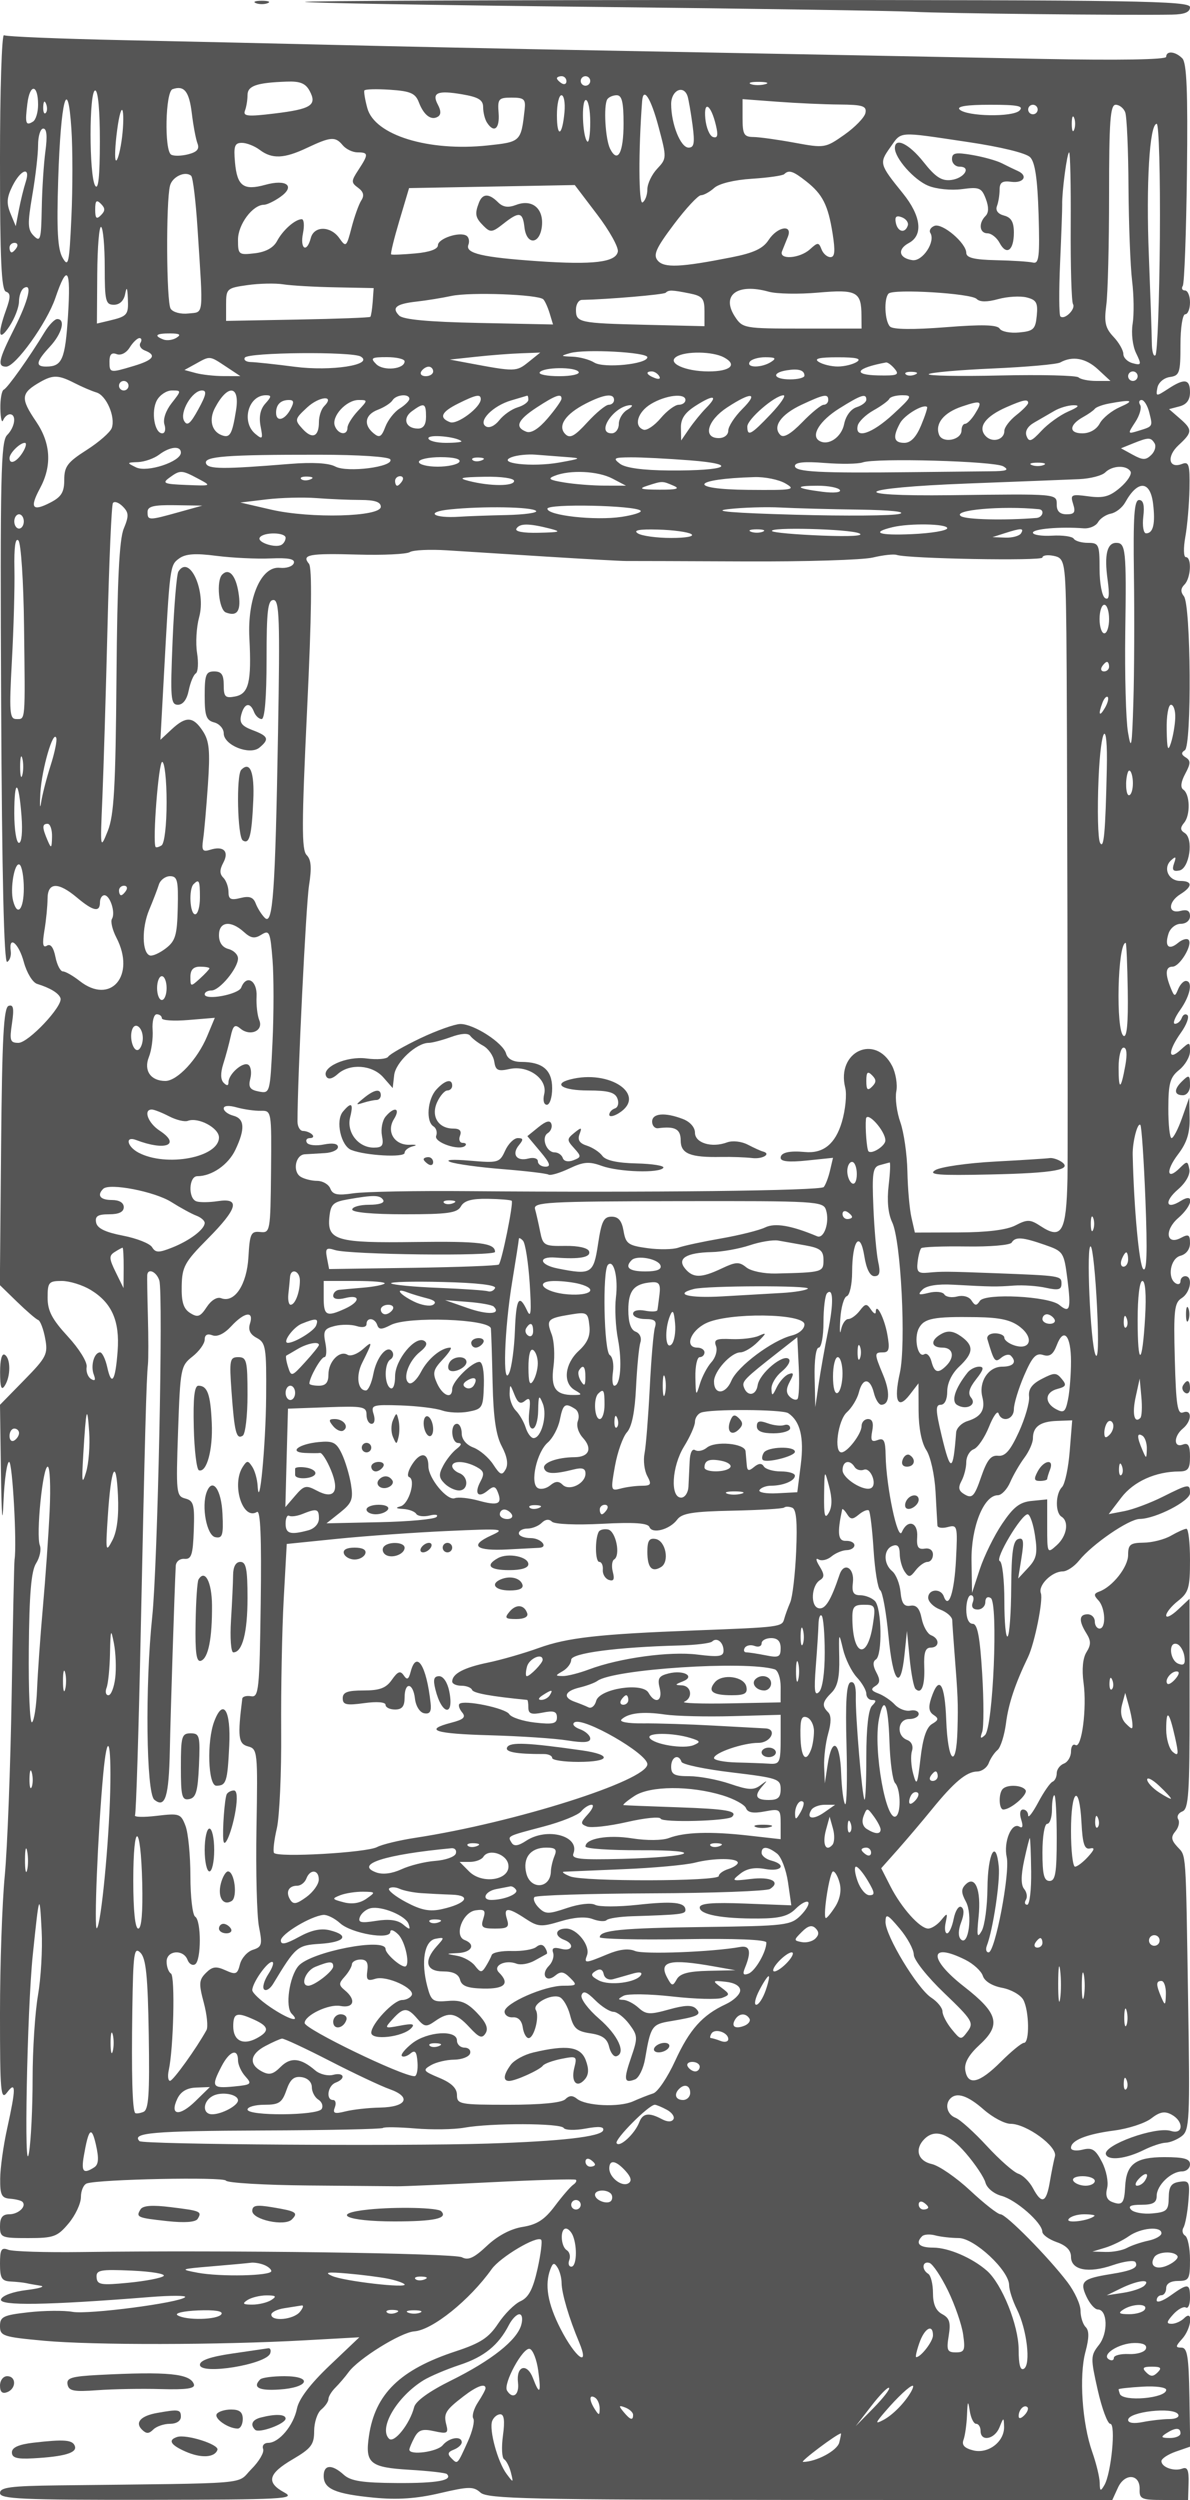 <svg xmlns="http://www.w3.org/2000/svg" version="1.0" width="250" height="525" viewBox="0 0 250 525" preserveAspectRatio="xMidYMid meet">
<g transform="translate(0,525) scale(0.01,-0.01)" fill="#555555" stroke="none">
<path d="M5375 52434 c69 -28 181 -28 250 0 69 28 13 50 -125 50 -137 0 -194 -22 -125 -50z"/>
<path d="M6408 52460 c23 -22 2765 -69 6092 -105 3328 -36 6343 -83 6700 -103 585 -34 4490 -76 5425 -59 264 5 375 52 375 157 0 132 -1102 150 -9317 150 -5124 0 -9298 -18 -9275 -40z"/>
<path d="M0 49114 c0 -2069 29 -2707 125 -2739 100 -34 100 -112 0 -391 -186 -517 -150 -674 75 -334 109 165 199 399 199 519 1 121 46 247 101 281 188 116 100 -255 -200 -850 -332 -657 -362 -800 -171 -800 197 0 855 918 1033 1439 251 737 329 631 267 -362 -59 -923 -122 -1073 -454 -1075 -239 -3 -220 102 75 420 252 272 333 578 152 578 -53 0 -173 -124 -265 -275 -323 -533 -780 -1175 -858 -1208 -43 -19 -75 -199 -71 -400 4 -202 30 -311 58 -242 28 69 92 125 142 125 144 0 108 -270 -59 -437 -131 -131 -147 -856 -125 -5632 17 -3612 60 -5464 126 -5431 55 27 89 129 76 225 -47 346 169 166 275 -230 61 -225 185 -428 279 -457 274 -84 456 -195 491 -300 55 -165 -674 -938 -884 -938 -174 0 -189 48 -135 410 46 314 30 401 -71 367 -103 -34 -137 -657 -158 -2954 l-26 -2910 362 -352 c199 -193 398 -365 443 -381 45 -17 111 -191 147 -387 62 -330 29 -395 -441 -875 l-508 -519 20 -1425 c14 -941 32 -1144 54 -599 19 454 72 825 118 825 70 0 165 -1720 114 -2050 -9 -55 -36 -1337 -61 -2850 -25 -1512 -91 -3219 -145 -3792 -55 -574 -100 -1876 -100 -2894 0 -1650 16 -1831 147 -1658 190 252 191 98 3 -756 -79 -357 -145 -832 -146 -1054 -3 -340 29 -406 207 -419 117 -9 234 -38 260 -65 94 -94 -84 -262 -277 -262 -140 0 -194 -69 -194 -250 0 -238 27 -250 591 -250 537 0 615 28 850 308 142 169 259 418 259 553 0 135 56 264 125 287 269 88 2870 141 2921 59 29 -48 807 -94 1729 -102 921 -8 1765 -16 1875 -17 110 -2 988 36 1950 84 963 49 1771 72 1797 53 26 -20 1 -67 -55 -105 -56 -39 -230 -239 -385 -446 -215 -287 -375 -391 -677 -439 -251 -40 -524 -185 -749 -396 -271 -256 -394 -312 -526 -242 -162 87 -4971 153 -8006 110 -744 -10 -1430 11 -1525 48 -145 55 -174 7 -174 -294 0 -304 35 -363 225 -373 124 -6 270 -22 325 -34 55 -13 190 -37 300 -54 110 -17 -22 -58 -292 -91 -284 -34 -512 -117 -537 -196 -46 -139 976 -123 3129 49 440 35 772 34 739 -2 -110 -118 -2031 -369 -2365 -309 -180 32 -596 28 -925 -9 -532 -60 -599 -93 -599 -290 0 -208 61 -228 925 -308 1023 -94 3696 -90 5474 9 l1150 64 -624 -593 c-408 -388 -645 -701 -686 -902 -71 -357 -377 -722 -604 -722 -86 0 -134 -58 -107 -128 27 -71 -84 -261 -247 -424 -329 -330 119 -292 -4056 -341 -1002 -12 -1225 -41 -1225 -161 0 -125 446 -145 3125 -142 2828 4 3099 18 2850 153 -389 211 -343 395 175 698 388 228 450 309 450 592 0 181 67 385 150 453 82 68 150 167 150 219 0 53 66 162 148 243 81 81 205 226 275 322 205 283 1099 837 1379 857 380 26 1163 655 1628 1308 181 253 947 708 1039 616 27 -27 -8 -305 -78 -618 -95 -423 -186 -594 -355 -672 -126 -57 -338 -269 -472 -472 -197 -297 -369 -409 -888 -580 -1172 -385 -1696 -895 -1825 -1779 -84 -574 19 -660 858 -710 404 -24 755 -64 779 -89 133 -133 -204 -194 -1043 -189 -734 4 -978 42 -1124 175 -249 225 -421 214 -421 -27 0 -272 242 -376 1053 -455 496 -48 896 -21 1387 94 612 143 708 144 855 12 143 -130 1049 -150 6718 -154 l6554 -3 118 258 c144 318 469 294 457 -34 -7 -201 40 -222 505 -222 l513 0 10 357 c8 268 -24 344 -130 303 -173 -66 -440 28 -440 156 0 52 136 142 302 200 l303 105 -17 1040 c-14 853 -44 1039 -168 1039 -130 0 -127 26 15 183 196 217 239 631 45 437 -66 -66 -185 -120 -265 -120 -117 0 -110 40 33 198 98 108 218 173 265 144 48 -30 87 61 87 202 0 310 -38 314 -410 49 -159 -114 -290 -159 -290 -100 0 59 45 107 100 107 55 0 100 68 100 150 0 93 94 150 250 150 229 0 250 37 250 444 0 244 -46 472 -102 507 -56 35 -71 111 -35 170 36 59 83 307 103 550 34 411 21 441 -186 411 -174 -25 -224 -99 -227 -332 -3 -267 -40 -304 -341 -332 -185 -18 -386 16 -445 75 -76 76 -15 107 213 107 244 0 320 44 320 185 0 223 302 515 533 515 92 0 167 68 167 150 0 115 -126 150 -538 150 -606 0 -801 -146 -824 -619 -18 -354 -61 -404 -273 -323 -112 43 -146 134 -106 292 32 127 -16 371 -108 548 -137 265 -208 309 -408 259 -134 -33 -243 -17 -243 38 0 158 326 288 908 364 298 39 648 153 778 254 178 138 282 158 425 81 262 -140 253 -428 -11 -344 -320 102 -1435 -301 -1366 -493 49 -138 423 -93 800 95 163 81 369 149 456 151 88 2 240 64 337 138 163 124 174 339 134 2821 -52 3269 -36 3045 -229 3258 -128 141 -135 206 -37 324 67 81 93 195 57 252 -35 58 4 132 88 164 131 50 153 376 151 2262 l-1 2203 -245 -230 c-135 -126 -245 -180 -245 -120 0 61 112 199 250 307 222 174 250 272 250 857 0 364 -34 659 -75 657 -41 -1 -187 -67 -325 -146 -137 -79 -396 -145 -575 -146 -281 -4 -325 -39 -325 -259 0 -252 -327 -667 -606 -768 -116 -42 -119 -78 -19 -184 149 -158 167 -593 25 -593 -55 0 -100 68 -100 150 0 83 -67 150 -150 150 -182 0 -191 -137 -26 -401 98 -157 98 -240 1 -395 -77 -124 -100 -362 -61 -643 73 -533 -39 -1389 -170 -1307 -52 32 -94 -30 -94 -137 0 -108 -68 -222 -150 -253 -83 -32 -150 -123 -150 -203 0 -79 -40 -159 -88 -178 -48 -18 -183 -212 -300 -432 -117 -219 -212 -342 -212 -275 0 68 -48 124 -107 124 -63 0 -79 -86 -39 -213 44 -137 30 -189 -38 -147 -164 101 -337 -318 -266 -642 73 -331 -245 -1998 -381 -1998 -50 0 -66 63 -37 140 130 338 281 1341 251 1660 -58 610 -233 279 -238 -450 -3 -385 -58 -790 -121 -900 -95 -165 -107 -111 -65 300 57 561 -71 878 -273 676 -96 -96 -95 -173 7 -362 144 -270 53 -950 -107 -790 -58 58 -56 193 6 356 65 170 66 284 3 323 -54 33 -125 -78 -159 -246 -33 -169 -96 -307 -139 -307 -43 0 -57 101 -30 225 44 209 37 212 -96 50 -78 -96 -200 -175 -271 -175 -174 0 -563 435 -795 890 l-192 377 348 391 c191 216 513 595 714 842 468 576 730 795 953 798 98 1 208 81 244 177 36 96 119 220 185 275 65 55 145 309 178 565 51 403 191 823 462 1385 139 288 323 1203 270 1342 -63 165 230 458 459 458 88 0 242 102 342 226 279 347 1047 874 1277 876 333 4 1055 375 1055 543 0 201 -21 198 -578 -80 -260 -130 -620 -264 -801 -299 l-329 -63 265 347 c258 339 722 548 1218 549 185 1 225 56 225 312 0 235 -37 296 -150 253 -196 -75 -196 173 0 336 192 159 197 412 6 339 -119 -46 -149 147 -175 1118 -27 1030 -10 1186 144 1282 186 116 243 461 75 461 -55 0 -100 -48 -100 -106 0 -58 -45 -78 -100 -44 -183 113 -112 524 100 579 121 32 200 136 200 265 0 178 -31 196 -190 111 -308 -164 -353 159 -58 416 309 268 349 544 53 359 -313 -196 -354 -13 -55 244 163 141 258 311 236 423 -33 175 -48 176 -199 26 -275 -275 -302 -61 -37 287 182 238 248 444 242 758 l-8 432 -150 -425 c-83 -234 -182 -425 -221 -425 -38 0 -69 281 -68 625 1 528 37 653 228 807 125 100 227 276 227 391 0 202 -6 202 -200 27 -269 -244 -263 -19 11 365 116 163 177 328 136 366 -41 38 -94 13 -119 -56 -25 -69 -89 -125 -143 -125 -54 0 -6 131 108 290 214 301 274 610 118 610 -49 0 -122 -79 -161 -175 -66 -161 -78 -159 -154 25 -123 301 -111 450 37 450 154 0 432 468 336 564 -35 36 -134 7 -219 -64 -196 -163 -288 -76 -202 192 36 116 151 208 259 208 111 0 193 69 193 162 0 112 -61 145 -200 109 -266 -69 -266 186 0 352 257 160 255 277 -3 277 -249 0 -371 270 -196 432 102 93 115 80 64 -64 -48 -137 -21 -174 110 -149 214 40 305 670 114 788 -95 59 -98 111 -12 215 135 163 124 600 -18 696 -64 45 -50 163 41 332 115 215 117 278 10 344 -94 58 -99 101 -18 151 146 90 128 3049 -20 3234 -72 90 -69 164 12 245 135 135 157 576 29 576 -48 0 -53 191 -11 425 42 234 81 689 87 1011 9 508 -12 577 -156 521 -281 -108 -330 156 -73 394 295 273 297 326 20 566 l-220 191 220 58 c149 39 220 134 220 296 0 281 -115 299 -464 69 -247 -161 -256 -160 -221 25 21 110 135 208 261 226 205 29 224 85 224 675 0 362 44 643 100 643 55 0 100 113 100 250 0 138 -48 250 -106 250 -58 0 -79 44 -45 98 33 54 72 1122 87 2375 20 1709 -4 2308 -98 2402 -146 147 -338 165 -338 31 0 -58 -996 -75 -2575 -44 -2741 54 -3875 76 -9325 178 -1897 35 -4372 87 -5500 115 -1127 27 -3148 73 -4491 101 -1342 29 -2479 75 -2525 104 -46 28 -84 -1162 -84 -2646z m11900 1680 c0 -58 -45 -78 -100 -44 -55 34 -100 82 -100 106 0 24 45 44 100 44 55 0 100 -48 100 -106z m500 6 c0 -55 -45 -100 -100 -100 -55 0 -100 45 -100 100 0 55 45 100 100 100 55 0 100 -45 100 -100z m-5894 -211 c159 -298 31 -380 -742 -473 -559 -68 -663 -58 -618 60 30 77 54 224 54 325 0 197 188 262 821 285 284 11 399 -36 485 -197z m9567 142 c-97 -26 -232 -24 -300 3 -68 28 12 49 177 47 165 -3 220 -25 123 -50z m-15273 -431 c0 -159 -48 -318 -107 -354 -153 -95 -170 -41 -118 378 53 428 225 410 225 -24z m3230 -181 c31 -258 84 -542 119 -632 45 -117 -9 -180 -198 -228 -143 -36 -303 -39 -356 -6 -146 90 -120 1322 30 1374 245 86 349 -45 405 -508z m4770 231 c103 -270 259 -387 400 -300 67 42 67 124 0 250 -136 254 -10 308 511 219 344 -59 439 -118 439 -272 0 -108 36 -253 81 -322 148 -229 270 -129 244 200 -23 300 -2 325 275 325 261 0 296 -33 272 -250 -76 -676 -80 -680 -771 -754 -1250 -133 -2380 215 -2534 783 -48 176 -76 344 -62 371 14 28 258 34 542 15 429 -29 530 -74 603 -265z m-6702 -825 c-1 -731 -32 -1027 -98 -925 -130 201 -130 2000 0 2000 61 0 99 -424 98 -1075z m12348 950 c21 -69 68 -339 103 -600 50 -379 34 -475 -83 -475 -168 0 -366 495 -366 915 0 292 265 414 346 160z m-12946 -2534 c-45 -983 -63 -1067 -186 -852 -103 181 -125 577 -91 1650 53 1662 200 2221 277 1052 28 -418 28 -1250 0 -1850z m10359 2206 c-46 -509 -159 -555 -159 -64 0 230 43 417 95 417 53 0 81 -159 64 -353z m1241 -241 c0 -613 -122 -845 -281 -534 -102 199 -143 908 -61 1042 30 47 119 86 198 86 109 0 144 -143 144 -594z m735 -69 c174 -653 173 -665 -29 -881 -113 -120 -206 -315 -206 -432 0 -117 -45 -240 -101 -275 -83 -51 -88 1089 -9 2126 24 315 184 66 345 -538z m-12875 290 c-33 -33 -56 26 -52 131 5 117 28 141 60 61 29 -72 26 -159 -8 -192z m11440 -194 c0 -256 -28 -439 -62 -405 -102 102 -128 872 -30 872 51 0 92 -210 92 -467z m5232 372 c494 -4 578 -31 550 -176 -18 -93 -217 -299 -441 -457 -401 -282 -419 -285 -1050 -169 -352 65 -742 119 -866 120 -195 2 -225 55 -225 398 l0 397 725 -54 c399 -30 987 -57 1307 -59z m-15080 -776 c-37 -246 -90 -424 -118 -397 -28 28 -16 314 27 635 42 320 95 499 118 396 22 -102 10 -388 -27 -634z m12489 336 c50 -209 34 -273 -62 -242 -71 23 -143 196 -161 385 -38 398 119 299 223 -143z m6377 313 c-142 -142 -1111 -125 -1259 23 -65 65 152 99 641 99 581 0 714 -26 618 -122z m382 22 c0 -55 -45 -100 -100 -100 -55 0 -100 45 -100 100 0 55 45 100 100 100 55 0 100 -45 100 -100z m1839 -58 c34 -87 65 -796 69 -1575 5 -779 39 -1664 76 -1967 37 -302 42 -707 11 -900 -32 -198 -1 -465 72 -615 118 -244 112 -261 -70 -213 -108 28 -197 115 -197 194 0 78 -94 242 -209 363 -170 181 -197 301 -150 660 33 241 59 1288 59 2325 0 1545 25 1886 139 1886 77 0 167 -71 200 -158z m-1073 -367 c-28 -69 -50 -12 -50 125 0 138 22 194 50 125 28 -69 28 -181 0 -250z m1801 -2268 c-11 -1316 -52 -2426 -93 -2466 -41 -41 -75 79 -76 267 -2 188 -30 1005 -62 1815 -61 1509 14 2777 165 2777 46 0 76 -1077 66 -2393z m-23413 1818 c-35 -261 -70 -803 -77 -1203 -12 -653 -29 -713 -166 -576 -131 131 -135 249 -32 855 67 386 121 859 121 1051 0 191 49 348 109 348 73 0 88 -158 45 -475z m19370 194 c698 -103 1232 -233 1318 -321 103 -105 154 -451 177 -1198 26 -893 9 -1045 -119 -1014 -82 20 -431 43 -775 50 -458 10 -624 51 -625 153 0 206 -502 632 -668 568 -80 -31 -119 -98 -87 -149 114 -184 -165 -604 -379 -571 -283 43 -320 227 -72 360 306 164 257 569 -126 1043 -493 609 -500 634 -268 961 249 348 131 340 1624 118z m-13124 -69 c68 -82 209 -150 312 -150 231 0 233 -39 19 -366 -156 -238 -157 -268 -8 -377 113 -82 134 -163 69 -263 -52 -79 -145 -337 -206 -573 -106 -409 -118 -419 -255 -225 -184 263 -534 266 -602 4 -84 -320 -230 -231 -164 100 33 165 21 299 -27 297 -143 -5 -397 -231 -519 -461 -75 -139 -236 -228 -467 -255 -339 -39 -352 -29 -352 285 0 321 308 734 547 734 59 0 212 73 339 162 326 228 139 382 -312 257 -458 -126 -592 -28 -637 470 -31 343 -7 411 144 411 99 0 268 -66 375 -147 259 -196 514 -186 994 42 499 235 594 243 750 55z m15294 -1698 c-5 -851 17 -1588 48 -1638 63 -103 -181 -342 -265 -258 -29 30 -32 536 -6 1124 26 589 46 1138 44 1220 -7 273 103 1100 146 1100 23 0 38 -696 33 -1548z m-21955 923 c-40 -124 -104 -382 -141 -575 l-67 -350 -111 269 c-87 211 -78 335 42 575 178 356 388 418 277 81z m3611 -975 c122 -1890 137 -1746 -189 -1783 -164 -19 -327 25 -376 100 -90 137 -100 2252 -13 2585 49 188 320 314 444 206 37 -32 97 -530 134 -1108z m12787 992 c345 -271 460 -499 555 -1099 58 -368 47 -493 -46 -493 -69 0 -153 74 -187 164 -59 151 -77 151 -244 0 -215 -195 -661 -225 -585 -39 28 69 82 204 121 300 109 272 -218 219 -404 -65 -117 -180 -314 -272 -777 -363 -1071 -212 -1420 -228 -1553 -68 -99 119 -36 259 340 759 253 336 509 612 569 612 59 0 184 69 278 153 100 91 422 170 792 193 343 22 649 66 680 97 96 95 186 66 461 -151z m-4394 -694 c258 -338 454 -690 437 -782 -43 -224 -516 -281 -1680 -201 -1172 81 -1529 165 -1460 344 28 74 10 160 -40 191 -147 91 -600 -60 -600 -201 0 -81 -176 -145 -475 -171 -261 -24 -489 -33 -507 -20 -18 13 60 331 172 707 l204 685 1741 32 1740 32 468 -616z m-10423 -18 c-93 -93 -120 -67 -120 120 0 187 27 213 120 120 93 -93 93 -147 0 -240z m16951 -217 c-58 -173 -214 -134 -252 62 -24 125 12 157 128 112 89 -34 145 -112 124 -174z m-16871 -869 c0 -718 19 -794 193 -794 121 0 209 84 236 225 32 166 47 141 57 -94 15 -346 -8 -373 -393 -465 l-257 -61 7 1038 c4 571 41 1017 82 991 41 -25 75 -403 75 -840z m-1850 406 c-34 -55 -82 -100 -106 -100 -24 0 -44 45 -44 100 0 55 48 100 106 100 58 0 78 -45 44 -100z m6700 -834 l800 -16 -20 -287 c-12 -158 -34 -300 -50 -317 -17 -16 -705 -42 -1530 -57 l-1500 -28 0 344 c0 333 16 347 450 408 248 35 585 42 750 16 165 -26 660 -55 1100 -63z m10138 -111 c810 71 908 19 910 -480 l2 -275 -1248 0 c-1219 0 -1251 6 -1411 249 -297 454 48 710 709 525 165 -46 632 -55 1038 -19z m-5774 -141 c35 -35 95 -168 134 -296 l70 -232 -1554 32 c-1061 22 -1594 71 -1678 155 -165 166 -64 246 369 294 199 22 526 75 728 118 398 85 1827 32 1931 -71z m3074 124 c269 -54 312 -106 312 -375 l0 -313 -1225 29 c-1417 34 -1475 47 -1475 318 0 112 56 204 125 205 545 11 1721 111 1760 150 63 62 126 61 503 -14z m6029 -115 c68 -68 219 -69 454 -4 194 53 462 69 597 35 205 -51 239 -112 213 -382 -27 -286 -69 -326 -371 -354 -186 -18 -371 18 -409 81 -51 81 -368 90 -1138 29 -679 -53 -1103 -48 -1165 14 -112 112 -132 590 -30 693 104 103 1732 5 1849 -112z m-16808 -815 c-77 -49 -201 -66 -275 -38 -211 81 -158 130 141 128 200 -1 237 -25 134 -90z m-759 -109 c-35 -55 8 -127 94 -160 254 -98 181 -200 -231 -323 -507 -152 -513 -151 -513 95 0 146 46 193 151 152 88 -33 202 24 274 140 68 108 160 197 205 197 45 0 54 -45 20 -101z m10650 -301 c0 -146 -914 -237 -1115 -112 -100 63 -307 118 -459 124 -254 9 -258 15 -49 75 310 89 1623 19 1623 -87z m-6020 14 c282 -174 -624 -314 -1389 -214 -408 53 -822 97 -922 99 -99 2 -156 44 -125 93 69 111 2260 131 2436 22z m3520 -117 c-253 -203 -278 -203 -1250 -21 l-400 75 550 59 c303 33 730 66 950 73 l400 15 -250 -201z m4109 100 c289 -155 136 -295 -321 -295 -495 0 -884 178 -677 309 191 121 761 113 998 -14z m-10459 -195 l300 -199 -350 1 c-192 0 -457 29 -587 64 l-238 64 238 131 c305 170 286 171 637 -61z m3750 112 c0 -166 -445 -210 -596 -59 -129 129 -102 147 225 147 204 0 371 -40 371 -88z m7700 -12 c-198 -128 -529 -128 -450 0 34 55 183 99 331 98 210 -1 236 -22 119 -98z m1800 0 c-82 -53 -262 -97 -400 -97 -137 0 -317 44 -400 97 -107 69 8 97 400 97 392 0 507 -28 400 -97z m5066 -156 l263 -244 -298 0 c-164 0 -331 34 -373 75 -41 41 -780 59 -1641 40 -862 -20 -1539 -7 -1506 28 34 34 642 88 1350 119 709 31 1345 88 1413 126 257 143 537 92 792 -144z m-4269 9 c104 -125 54 -145 -345 -137 -558 11 -473 155 161 272 34 7 117 -54 184 -135z m-9697 -53 c0 -55 -70 -100 -156 -100 -86 0 -128 45 -94 100 34 55 104 100 156 100 52 0 94 -45 94 -100z m3056 -10 c31 -49 -152 -90 -406 -90 -254 0 -440 36 -412 80 69 112 750 120 818 10z m4744 -79 c0 -43 -135 -78 -300 -78 -350 0 -404 136 -75 190 250 41 375 4 375 -112z m-3051 -10 c35 -57 -5 -73 -94 -39 -173 66 -205 138 -61 138 52 0 122 -44 155 -99z m5370 31 c-72 -29 -159 -26 -192 8 -33 33 26 56 131 52 117 -5 141 -28 61 -60z m4681 -32 c0 -55 -45 -100 -100 -100 -55 0 -100 45 -100 100 0 55 45 100 100 100 55 0 100 -45 100 -100z m-22333 -145 c156 -80 362 -168 460 -197 208 -62 403 -515 321 -746 -32 -89 -269 -297 -528 -462 -403 -257 -470 -347 -470 -626 0 -259 -60 -358 -290 -477 -380 -197 -442 -114 -221 296 256 474 229 948 -79 1402 -336 495 -325 600 90 836 266 150 381 146 717 -26z m1133 -55 c0 -55 -45 -100 -100 -100 -55 0 -100 45 -100 100 0 55 45 100 100 100 55 0 100 -45 100 -100z m906 -366 c-124 -157 -186 -340 -151 -450 32 -101 11 -184 -46 -184 -163 0 -239 458 -114 691 62 115 204 209 316 209 203 0 203 0 -5 -266z m561 -128 c-168 -307 -234 -361 -299 -245 -101 180 170 639 376 639 106 0 88 -94 -77 -394z m792 -21 c-82 -512 -128 -591 -304 -523 -209 80 -269 325 -140 570 268 509 529 481 444 -47z m615 140 c-105 -116 -138 -276 -100 -475 53 -271 42 -287 -108 -163 -303 251 -151 813 219 813 123 0 122 -27 -11 -175z m1235 -56 c-60 -60 -109 -210 -109 -333 0 -311 -141 -367 -347 -139 -167 184 -163 203 99 446 259 240 595 264 357 26z m1791 155 c0 -42 -92 -133 -204 -203 -112 -70 -247 -243 -301 -385 -81 -214 -124 -237 -247 -135 -219 182 -180 392 92 495 132 51 270 139 306 198 75 121 354 145 354 30z m1500 -7 c0 -171 -494 -541 -645 -483 -239 92 -186 214 170 391 377 188 475 207 475 92z m1000 -10 c0 -52 -101 -124 -225 -161 -124 -37 -298 -159 -386 -271 -94 -119 -212 -173 -282 -129 -173 106 147 434 535 546 169 50 319 94 333 99 14 5 25 -33 25 -84z m696 18 c-2 -41 -134 -227 -293 -413 -188 -219 -345 -317 -446 -278 -249 95 -185 245 218 509 396 259 528 305 521 182z m1104 -25 c0 -55 -50 -100 -112 -100 -61 0 -263 -166 -450 -370 -267 -292 -364 -344 -461 -247 -170 170 -1 422 430 642 386 197 593 223 593 75z m1500 0 c0 -55 -63 -100 -141 -100 -78 0 -248 -127 -379 -282 -130 -155 -292 -264 -359 -242 -214 72 -129 369 154 540 310 187 725 235 725 84z m433 -169 c-101 -102 -259 -297 -353 -433 l-170 -248 -5 265 c-4 193 83 321 317 469 375 238 474 213 211 -53z m759 -23 c-160 -161 -292 -364 -292 -450 0 -91 -85 -158 -200 -158 -341 0 -240 371 175 643 513 336 671 318 317 -35z m597 -108 c-414 -435 -489 -474 -489 -257 0 154 579 654 760 656 60 1 -62 -179 -271 -399z m1211 300 c0 -55 -43 -100 -95 -100 -53 0 -256 -165 -452 -368 -241 -247 -391 -334 -459 -266 -171 171 10 430 443 633 476 223 563 239 563 101z m800 7 c0 -52 -92 -123 -204 -158 -121 -39 -228 -183 -262 -354 -56 -280 -336 -467 -524 -351 -181 112 11 421 421 678 462 289 569 324 569 185z m562 -307 c-446 -411 -803 -527 -744 -243 17 86 167 232 332 325 165 92 315 202 333 243 19 41 141 75 273 75 220 0 205 -32 -194 -400z m-12662 100 c-122 -227 -300 -267 -300 -67 0 171 97 267 270 267 106 0 113 -45 30 -200z m1417 -31 c-119 -128 -217 -285 -217 -350 0 -172 -196 -146 -265 35 -77 200 239 546 498 546 198 0 198 -4 -16 -231z m12966 -59 c-72 -116 -165 -210 -207 -210 -42 0 -76 -62 -76 -138 0 -204 -399 -281 -472 -91 -89 233 99 465 482 593 409 138 443 118 273 -154z m1117 229 c0 -33 -112 -149 -250 -257 -137 -108 -250 -256 -250 -329 0 -197 -268 -262 -405 -97 -152 183 13 402 448 593 353 155 457 176 457 90z m1933 -85 c-175 -76 -367 -231 -429 -346 -68 -127 -210 -208 -366 -208 -289 0 -280 178 18 343 107 59 217 136 244 172 28 36 163 86 300 111 475 89 549 66 233 -72z m611 -116 c75 -300 81 -290 -227 -385 -230 -71 -231 -68 -67 183 92 140 138 302 103 360 -36 57 -22 104 30 104 53 0 125 -118 161 -262z m-15194 -88 c0 -168 -55 -250 -169 -250 -259 0 -334 214 -127 365 256 187 296 172 296 -115z m4225 142 c-96 -56 -175 -190 -175 -297 0 -107 -68 -195 -150 -195 -342 0 53 584 400 592 55 1 21 -44 -75 -100z m6175 -327 c-103 -246 -217 -365 -351 -365 -223 0 -250 119 -92 412 91 171 491 411 569 342 15 -13 -42 -188 -126 -389z m3089 292 c-171 -75 -424 -257 -561 -405 -208 -224 -260 -243 -311 -111 -39 101 19 205 161 286 122 70 312 180 422 244 110 65 290 118 400 119 144 2 112 -36 -111 -133z m-12747 -621 c23 -20 -124 -36 -325 -36 -202 0 -367 44 -367 98 0 86 579 34 692 -62z m14564 -46 c37 -60 6 -170 -69 -243 -115 -112 -178 -112 -387 2 l-250 137 250 101 c330 133 376 133 456 3z m-23779 -190 c-126 -202 -277 -267 -277 -120 0 104 217 320 321 320 44 0 24 -90 -44 -200z m3323 -5 c0 -190 -708 -423 -941 -310 -201 98 -200 102 41 111 138 6 337 76 444 157 227 171 456 192 456 42z m4400 -143 c80 -156 -905 -283 -1156 -149 -138 74 -477 93 -954 55 -1404 -114 -1721 -112 -1762 11 -50 147 417 183 2372 182 842 -1 1471 -42 1500 -99z m3700 50 c327 -24 317 -31 -150 -115 -575 -102 -1340 -16 -1000 113 110 42 335 65 500 52 165 -13 458 -35 650 -50z m-2250 -102 c-34 -55 -239 -100 -456 -100 -217 0 -394 45 -394 100 0 55 205 100 456 100 278 0 432 -39 394 -100z m469 32 c-72 -29 -159 -26 -192 8 -33 33 26 56 131 52 117 -5 141 -28 61 -60z m4374 1 c1065 -83 782 -222 -432 -213 -553 4 -921 54 -1035 140 -156 119 -131 134 224 136 220 2 779 -27 1243 -63z m6584 -126 c135 -79 73 -102 -277 -104 -247 -2 -990 -10 -1650 -18 -1933 -23 -2450 4 -2450 129 0 78 196 98 625 64 344 -27 702 -22 796 11 274 98 2767 28 2956 -82z m848 27 c-69 -28 -181 -28 -250 0 -69 28 -12 50 125 50 138 0 194 -22 125 -50z m1825 -134 c34 -55 -63 -207 -215 -338 -222 -191 -353 -227 -667 -185 -364 49 -386 38 -323 -162 55 -173 28 -215 -138 -215 -140 0 -207 64 -207 200 0 234 42 230 -2225 201 -2265 -28 -2003 155 350 245 1059 40 2116 82 2349 92 233 11 478 74 545 141 147 147 446 159 531 21z m-19586 -153 c285 -152 285 -153 -250 -131 -470 18 -514 37 -356 152 227 166 257 165 606 -21z m8700 4 l286 -150 -450 1 c-247 0 -628 30 -846 66 -318 52 -357 80 -200 141 326 128 906 100 1210 -58z m-6345 -19 c-72 -29 -159 -26 -192 8 -33 33 26 56 131 52 117 -5 141 -28 61 -60z m1931 -32 c-34 -55 -82 -100 -106 -100 -24 0 -44 45 -44 100 0 55 48 100 106 100 58 0 78 -45 44 -100z m2350 0 c0 -114 -503 -114 -950 0 -239 61 -172 79 325 88 358 7 625 -31 625 -88z m5700 -52 c229 -133 165 -144 -784 -135 -1299 12 -1189 231 134 268 220 7 513 -53 650 -133z m-2350 -48 c146 -63 65 -85 -300 -83 -394 2 -447 20 -250 83 318 102 313 102 550 0z m3494 -90 c32 -52 -126 -68 -369 -37 -563 72 -605 127 -98 127 226 0 436 -41 467 -90z m6580 -285 c51 -420 4 -625 -146 -625 -55 0 -82 156 -59 350 28 241 1 350 -89 350 -102 0 -125 -338 -108 -1575 12 -866 7 -2070 -12 -2675 -29 -942 -45 -1032 -113 -627 -44 259 -69 1204 -57 2100 25 1735 10 1877 -190 1877 -193 0 -253 -252 -182 -768 46 -338 32 -444 -52 -392 -65 40 -116 312 -116 616 0 510 -15 544 -244 544 -134 0 -268 39 -298 87 -29 48 -235 77 -456 64 -221 -12 -402 16 -402 63 0 80 578 130 1067 91 119 -9 254 48 300 128 45 79 168 161 272 181 104 20 239 126 300 236 262 473 525 462 585 -25z m-16649 76 c301 -1 425 -43 425 -143 0 -212 -1474 -251 -2300 -61 l-650 150 550 66 c303 36 775 48 1050 27 275 -21 691 -39 925 -39z m-4975 -602 c-94 -226 -137 -1093 -153 -3131 -19 -2311 -52 -2890 -183 -3218 -159 -395 -160 -387 -113 700 25 605 74 2225 108 3600 34 1375 84 2538 113 2585 28 46 121 15 205 -69 130 -130 134 -199 23 -467z m1150 344 c-629 -175 -650 -175 -650 7 0 117 127 148 575 141 l575 -9 -500 -139z m7512 28 c39 -39 -240 -78 -620 -87 -381 -8 -825 -24 -987 -35 -556 -37 -737 98 -205 153 695 72 1727 55 1812 -31z m2196 5 c33 -34 -147 -92 -399 -130 -553 -83 -1559 28 -1559 171 0 110 1846 71 1958 -41z m4592 22 c652 -9 998 -45 850 -89 -137 -40 -1127 -48 -2200 -18 -1306 36 -1768 75 -1400 117 303 35 798 50 1100 34 303 -16 1045 -36 1650 -44z m3775 9 c127 -12 83 -173 -50 -184 -677 -54 -1474 -35 -1586 37 -199 129 851 223 1636 147z m-21325 -257 c0 -82 -45 -150 -100 -150 -55 0 -100 68 -100 150 0 83 45 150 100 150 55 0 100 -67 100 -150z m11050 -150 c255 -65 221 -78 -231 -88 -331 -8 -508 26 -469 88 69 112 259 112 700 0z m8350 8 c0 -51 -335 -107 -745 -125 -695 -31 -872 33 -405 146 363 87 1150 73 1150 -21z m-5377 -124 c73 -47 -105 -81 -423 -81 -302 0 -618 43 -700 96 -104 66 25 91 423 80 315 -8 630 -51 700 -95z m1502 50 c-69 -28 -181 -28 -250 0 -69 28 -12 50 125 50 138 0 194 -22 125 -50z m2025 -34 c122 -53 -183 -71 -788 -47 -543 21 -1012 63 -1041 93 -90 90 1614 47 1829 -46z m3400 0 c-34 -55 -183 -96 -331 -90 l-269 10 250 80 c355 114 420 114 350 0z m-15450 -94 c0 -52 -37 -117 -83 -145 -127 -79 -522 50 -460 150 73 119 543 114 543 -5z m-5495 -1856 c25 -2042 33 -1950 -164 -1950 -139 0 -150 145 -91 1225 37 674 61 1540 53 1925 -9 459 19 666 84 600 54 -56 107 -853 118 -1800z m10995 1460 c798 -50 1540 -91 1650 -91 110 1 1235 -3 2500 -9 1265 -6 2474 31 2687 82 213 51 438 76 500 55 244 -80 3063 -131 3063 -55 0 44 101 61 225 37 249 -47 260 -109 278 -1629 16 -1277 35 -10875 23 -11450 -24 -1119 -120 -1290 -562 -1000 -221 145 -280 147 -531 17 -186 -96 -597 -146 -1198 -148 l-915 -3 -72 317 c-40 174 -78 610 -85 967 -7 358 -74 822 -148 1032 -75 211 -113 503 -85 649 28 146 -12 387 -88 535 -354 684 -1176 302 -985 -458 36 -142 4 -466 -71 -720 -136 -460 -390 -667 -777 -630 -330 31 -509 -12 -509 -122 0 -78 172 -96 550 -57 l550 57 -63 -268 c-34 -147 -94 -303 -132 -346 -70 -77 -3665 -119 -7455 -86 -1100 10 -2191 -11 -2424 -45 -336 -50 -436 -30 -486 98 -34 88 -158 162 -276 163 -118 0 -275 40 -349 87 -173 109 -109 458 86 471 82 5 273 16 424 25 151 8 275 66 275 128 0 71 -108 90 -296 53 -163 -33 -323 -16 -356 37 -33 53 -5 97 63 97 67 0 89 34 47 75 -41 41 -127 75 -191 75 -64 0 -117 90 -117 200 0 906 178 4549 242 4954 59 375 46 544 -50 640 -107 107 -105 653 10 3062 95 1980 107 2972 39 3055 -160 192 -3 222 1025 193 531 -15 1023 8 1094 52 70 44 423 60 784 37 361 -23 1309 -83 2106 -133z m-5817 -37 c385 16 520 -12 489 -100 -24 -68 -155 -111 -291 -97 -393 42 -686 -633 -642 -1476 48 -924 -13 -1172 -300 -1226 -207 -40 -239 -8 -239 240 0 219 -47 286 -200 286 -174 0 -200 -67 -200 -509 0 -426 33 -518 200 -562 110 -29 200 -132 200 -229 0 -249 547 -468 750 -300 214 177 189 242 -144 367 -230 87 -281 156 -238 322 65 247 186 274 268 61 32 -82 104 -150 161 -150 65 0 103 458 103 1250 0 1025 26 1250 145 1250 124 0 138 -395 96 -2775 -59 -3385 -108 -4072 -279 -3899 -68 68 -153 204 -190 301 -50 132 -132 162 -320 115 -203 -51 -252 -27 -252 127 0 105 -49 240 -109 300 -79 79 -79 166 0 314 128 240 5 361 -278 271 -156 -49 -180 -14 -146 219 23 152 68 669 101 1149 49 714 29 917 -107 1125 -203 310 -353 318 -657 35 l-234 -218 73 1343 c125 2314 126 2323 320 2465 134 98 340 113 784 55 332 -42 843 -67 1136 -54z m17617 -1273 c0 -165 -45 -300 -100 -300 -55 0 -100 135 -100 300 0 165 45 300 100 300 55 0 100 -135 100 -300z m0 -1000 c0 -55 -48 -100 -106 -100 -58 0 -78 45 -44 100 34 55 82 100 106 100 24 0 44 -45 44 -100z m-88 -867 c-118 -203 -146 -138 -50 113 35 90 84 142 110 116 25 -26 -1 -129 -60 -229z m1478 -208 c-5 -151 -46 -387 -90 -525 -63 -197 -82 -138 -90 275 -6 290 35 525 90 525 55 0 96 -124 90 -275z m-1438 -1075 c-29 -1342 -62 -1694 -141 -1550 -46 83 -60 690 -32 1350 49 1128 198 1300 173 200z m-22189 75 c-84 -261 -174 -610 -199 -775 -25 -165 -32 -75 -16 200 30 503 273 1338 335 1151 18 -55 -36 -314 -120 -576z m-594 -200 c-25 -96 -46 -17 -46 175 0 193 21 271 46 175 25 -96 25 -254 0 -350z m3031 -569 c0 -490 -45 -872 -107 -910 -58 -36 -115 -50 -125 -31 -66 122 64 1785 139 1785 51 0 93 -380 93 -844z m20300 394 c0 -137 -37 -250 -83 -250 -65 0 -81 308 -25 475 39 118 108 -25 108 -225z m-23348 -688 c25 -328 3 -562 -54 -562 -54 0 -98 278 -98 617 0 750 93 717 152 -55z m641 -437 c-6 -244 -17 -252 -93 -75 -117 273 -117 350 0 350 55 0 97 -124 93 -275z m-593 -1081 c0 -444 -135 -603 -224 -263 -69 262 31 826 135 762 49 -30 89 -255 89 -499z m3234 -412 c-13 -572 -49 -693 -250 -847 -129 -99 -279 -167 -334 -150 -167 51 -176 574 -17 956 83 197 175 438 205 534 31 96 136 175 234 175 155 0 176 -88 162 -668z m466 218 c0 -192 -45 -350 -100 -350 -111 0 -139 528 -33 633 115 115 133 77 133 -283z m-2582 0 c340 -286 482 -315 482 -100 0 83 42 150 93 150 120 0 238 -368 159 -496 -33 -54 9 -232 94 -396 412 -796 -121 -1421 -773 -908 -140 110 -298 200 -351 200 -53 0 -125 138 -158 307 -40 199 -103 281 -178 234 -86 -53 -100 33 -53 318 36 215 65 515 66 666 1 351 221 360 619 25z m1032 150 c-34 -55 -82 -100 -106 -100 -24 0 -44 45 -44 100 0 55 48 100 106 100 58 0 78 -45 44 -100z m2473 -871 c148 -134 227 -146 369 -57 167 104 186 61 233 -525 28 -352 28 -1128 0 -1727 -51 -1077 -54 -1087 -287 -1042 -189 36 -225 91 -179 273 31 125 12 255 -43 289 -114 70 -416 -196 -416 -367 0 -76 -33 -80 -101 -12 -66 66 -69 205 -9 395 52 162 122 422 156 578 51 234 88 263 207 164 205 -170 487 -43 394 178 -40 96 -66 320 -57 499 17 335 -213 469 -322 187 -56 -147 -768 -278 -768 -142 0 44 64 80 143 80 170 0 557 467 557 673 0 80 -90 169 -200 198 -129 34 -200 136 -200 291 0 286 246 318 523 67z m18569 -1237 c11 -678 -18 -988 -88 -945 -167 104 -125 1953 45 1953 15 0 35 -454 43 -1008z m-19292 473 c0 -18 -90 -115 -200 -215 -194 -176 -200 -175 -200 35 0 148 62 215 200 215 110 0 200 -16 200 -35z m-900 -415 c0 -137 -45 -250 -100 -250 -55 0 -100 113 -100 250 0 138 45 250 100 250 55 0 100 -112 100 -250z m-100 -633 c0 -46 251 -63 557 -37 l556 46 -162 -388 c-201 -482 -627 -938 -877 -938 -309 0 -460 219 -346 503 55 136 90 393 78 572 -12 179 27 325 86 325 60 0 108 -37 108 -83z m-400 -417 c0 -104 -40 -213 -89 -243 -102 -63 -199 233 -136 419 60 178 225 49 225 -176z m20641 -575 c-94 -519 -141 -533 -141 -42 0 230 47 417 105 417 66 0 79 -138 36 -375z m-5321 -445 c-93 -93 -120 -67 -120 120 0 187 27 213 120 120 93 -93 93 -147 0 -240z m-12842 -507 c227 6 228 -2 216 -1281 -13 -1254 -18 -1286 -228 -1264 -194 20 -219 -33 -247 -526 -33 -582 -292 -972 -574 -864 -85 33 -210 -44 -303 -187 -134 -204 -189 -224 -346 -125 -141 88 -186 229 -179 567 8 406 63 505 546 992 632 637 693 865 212 791 -179 -27 -381 -29 -450 -4 -177 63 -159 528 20 528 305 0 651 240 800 554 209 439 195 654 -45 717 -110 29 -200 97 -200 152 0 60 108 68 275 21 151 -42 378 -74 503 -71z m-1927 -115 c151 -78 328 -121 394 -96 219 84 655 -148 655 -348 0 -421 -1110 -629 -1693 -318 -242 130 -283 354 -48 264 616 -236 951 -103 494 197 -243 159 -348 443 -164 443 48 0 211 -64 362 -142z m15049 -508 c0 -114 -288 -298 -355 -227 -35 37 -71 492 -53 677 18 183 408 -248 408 -450z m5464 -1260 c42 -1088 29 -1511 -46 -1440 -86 81 -196 1271 -222 2400 -6 266 102 686 161 627 26 -26 74 -740 107 -1587z m-6064 554 c0 -145 -43 -229 -100 -194 -55 34 -100 149 -100 256 0 107 45 194 100 194 55 0 100 -115 100 -256z m669 -239 c-38 -321 -11 -594 75 -775 184 -385 294 -2565 159 -3167 -131 -586 -42 -778 209 -452 l184 239 2 -579 c1 -358 63 -671 162 -822 89 -136 174 -519 194 -871 18 -345 37 -667 40 -715 3 -47 101 -62 217 -31 202 53 209 26 173 -682 -35 -692 -155 -1057 -256 -775 -63 178 -328 155 -328 -27 0 -84 113 -196 250 -248 138 -52 252 -152 255 -223 2 -70 22 -352 43 -627 77 -984 82 -1107 67 -1675 -22 -850 -202 -698 -236 200 -29 784 -150 961 -316 463 -63 -188 -49 -286 50 -351 113 -75 107 -109 -33 -191 -117 -69 -193 -298 -242 -723 -64 -557 -80 -591 -153 -323 -45 165 -57 379 -27 475 34 107 -6 200 -101 236 -234 90 -200 439 43 439 110 0 200 48 200 107 0 59 -79 91 -175 71 -96 -20 -242 36 -325 124 -82 89 -239 195 -347 235 -151 57 -166 93 -65 156 102 62 107 130 22 288 -73 136 -76 228 -10 269 141 87 125 1085 -20 1230 -66 66 -204 120 -307 120 -144 0 -180 61 -155 266 37 308 -187 442 -280 167 -183 -545 -301 -735 -438 -706 -178 37 -157 476 27 591 96 59 94 122 -9 289 -78 125 -86 185 -21 145 61 -38 182 -11 269 61 86 72 231 132 320 134 90 2 164 48 164 103 0 55 -80 96 -179 92 -166 -8 -186 157 -79 658 6 28 52 -15 102 -94 76 -120 117 -121 251 -10 88 73 182 110 209 83 27 -27 72 -402 99 -834 28 -432 90 -810 139 -840 48 -30 126 -460 173 -955 93 -989 256 -1181 337 -400 l52 500 56 -575 c31 -316 86 -605 123 -642 125 -124 200 65 184 467 -11 295 24 400 134 400 188 0 195 188 10 260 -76 29 -165 187 -198 351 -43 214 -110 290 -236 269 -134 -23 -185 48 -208 288 -17 174 -95 371 -175 437 -188 156 -185 458 6 531 105 41 150 -8 152 -164 0 -122 46 -289 101 -372 88 -131 118 -128 235 25 74 96 185 175 248 175 63 0 114 69 114 154 0 92 -71 143 -175 125 -135 -22 -171 34 -156 246 21 312 -202 381 -323 100 -86 -198 -329 957 -340 1611 -5 313 -36 374 -168 323 -129 -49 -152 -11 -114 190 33 169 4 251 -88 251 -75 0 -136 -67 -136 -149 0 -163 -298 -551 -422 -551 -164 0 -74 673 113 842 105 95 218 282 252 415 79 315 236 311 316 -7 34 -137 104 -250 155 -250 175 0 192 262 39 627 -189 454 -189 473 2 473 123 0 141 75 87 375 -62 349 -240 692 -244 470 0 -52 -46 -27 -101 55 -88 131 -118 128 -235 -25 -74 -96 -182 -175 -241 -175 -59 0 -128 -101 -152 -225 -24 -124 -32 -24 -16 222 15 245 77 463 137 483 61 20 111 247 112 503 2 666 168 887 256 340 43 -272 119 -423 213 -423 109 0 129 74 79 300 -36 165 -82 680 -101 1144 -31 725 -12 850 133 888 92 25 186 50 207 56 21 7 12 -211 -20 -483z m-15069 -348 c192 -121 429 -250 525 -286 96 -36 175 -104 175 -152 0 -134 -313 -371 -684 -518 -283 -112 -348 -111 -421 8 -48 78 -324 187 -615 243 -369 71 -538 154 -561 275 -26 134 36 173 274 173 206 0 307 49 307 150 0 93 -94 150 -250 150 -244 0 -319 97 -182 234 128 129 1083 -56 1432 -277z m4450 43 c37 -60 -82 -100 -294 -100 -196 0 -356 -45 -356 -100 0 -61 432 -100 1095 -100 916 0 1110 27 1188 166 67 120 224 164 563 159 258 -4 485 -23 504 -42 42 -42 -208 -1275 -271 -1338 -25 -24 -837 -55 -1805 -69 l-1760 -26 -45 233 c-38 200 -14 224 168 166 303 -98 3363 -133 3363 -39 0 187 -328 227 -1676 208 -1645 -24 -1851 35 -1805 514 27 277 76 326 381 380 551 97 684 95 750 -12z m1469 -68 c-72 -29 -159 -26 -192 8 -33 33 26 56 131 52 117 -5 141 -28 61 -60z m7834 -141 c81 -255 -41 -614 -186 -553 -543 228 -886 286 -1093 186 -123 -60 -539 -164 -924 -231 -385 -67 -790 -154 -900 -194 -110 -39 -402 -44 -649 -10 -403 55 -455 92 -501 361 -37 215 -108 300 -251 300 -166 0 -213 -97 -285 -575 -94 -626 -142 -654 -852 -512 -385 77 -415 258 -37 228 500 -39 743 6 701 130 -24 73 -224 119 -503 115 -440 -7 -467 8 -526 303 -34 171 -82 383 -107 471 -40 145 258 161 3004 166 2913 5 3051 -3 3109 -185z m547 -147 c0 -24 -45 -44 -100 -44 -55 0 -100 48 -100 106 0 58 45 78 100 44 55 -34 100 -82 100 -106z m5066 -269 c-28 -69 -50 -12 -50 125 0 138 22 194 50 125 28 -69 28 -181 0 -250z m-11838 -1125 c39 -604 26 -745 -53 -575 -171 365 -232 264 -258 -426 -13 -357 -66 -751 -117 -875 -146 -348 -105 916 61 1914 76 461 139 864 139 895 0 31 39 14 87 -38 49 -52 112 -455 141 -895z m5797 796 c310 -56 375 -110 375 -307 0 -255 -18 -260 -1000 -283 -252 -6 -526 51 -622 130 -148 120 -220 117 -515 -23 -430 -204 -603 -205 -769 -5 -177 212 20 336 556 348 220 5 580 70 800 143 220 74 490 118 600 99 110 -19 369 -65 575 -102z m5025 12 c390 -135 402 -154 474 -717 81 -638 53 -729 -169 -545 -222 184 -1562 252 -1670 85 -70 -107 -101 -106 -175 8 -52 82 -177 117 -300 85 -115 -30 -237 -11 -271 43 -33 55 -180 70 -325 34 -218 -54 -241 -42 -134 67 83 84 317 122 650 103 800 -44 895 -46 1270 -18 193 14 496 -7 675 -47 260 -57 325 -40 325 86 0 167 -10 168 -1400 221 -1011 38 -1111 39 -1400 11 -211 -20 -246 14 -223 220 15 134 50 266 77 294 28 27 453 43 945 36 492 -8 922 28 954 81 79 128 222 118 697 -47z m1097 -1308 c36 -744 23 -1124 -33 -999 -108 241 -199 2375 -97 2271 40 -39 98 -612 130 -1272z m-20449 825 l-3 -425 -164 334 c-140 285 -144 347 -23 423 78 50 153 91 167 91 14 1 24 -189 23 -423z m21102 175 c0 -82 -44 -150 -97 -150 -53 0 -71 68 -39 150 31 83 75 150 97 150 21 0 39 -67 39 -150z m-9824 -125 c27 -84 -76 -125 -318 -125 -342 0 -442 83 -287 238 111 110 559 27 605 -113z m-937 -675 c-26 -220 -7 -613 43 -872 92 -479 54 -978 -76 -978 -39 0 -52 130 -29 288 23 159 -7 319 -67 356 -122 75 -156 1776 -38 1895 123 123 219 -270 167 -689z m-9592 360 c85 -269 -35 -5975 -149 -7060 -152 -1445 -126 -3702 43 -3843 230 -190 307 57 327 1043 15 761 97 3330 124 3864 4 92 85 158 183 150 147 -12 178 84 196 600 19 540 -3 621 -178 667 -190 50 -197 116 -152 1416 46 1319 56 1372 303 1566 141 111 256 271 256 355 0 100 56 132 162 91 102 -39 249 31 395 189 279 302 482 331 395 58 -43 -134 1 -228 143 -303 189 -101 204 -199 196 -1232 -8 -1028 -144 -2454 -179 -1871 -8 138 -59 318 -114 400 -87 133 -109 133 -196 0 -244 -371 -5 -1137 296 -951 74 46 98 -534 79 -1917 -25 -1824 -41 -1980 -202 -1953 -96 17 -179 -6 -185 -50 -101 -804 -83 -949 119 -1003 202 -52 207 -106 179 -1715 -16 -914 8 -1848 53 -2076 74 -371 61 -421 -129 -481 -116 -37 -238 -174 -271 -304 -53 -211 -86 -225 -304 -126 -198 90 -276 80 -412 -56 -146 -146 -151 -225 -44 -625 67 -251 93 -510 57 -575 -209 -380 -700 -1063 -765 -1065 -42 -2 -55 98 -28 222 101 463 136 1975 47 2030 -51 31 -92 144 -92 251 0 237 351 267 439 38 33 -86 105 -129 160 -94 131 80 132 919 1 1000 -55 34 -100 416 -100 849 0 434 -46 910 -103 1058 -97 257 -128 267 -603 211 -275 -33 -482 -28 -458 11 23 39 78 1781 121 3871 87 4114 118 5290 151 5600 11 110 11 560 -1 1000 -12 440 -18 834 -14 875 14 151 195 69 254 -115z m2953 -2 c0 -245 -100 -508 -194 -508 -40 0 -61 101 -48 225 14 124 29 281 34 350 13 204 208 142 208 -67z m-4394 -197 c444 -270 612 -651 565 -1283 -47 -633 -127 -755 -219 -335 -38 169 -105 307 -149 307 -125 0 -204 -280 -133 -466 44 -115 26 -144 -58 -92 -67 42 -108 156 -92 253 17 100 -157 381 -395 639 -332 361 -425 538 -425 814 0 324 24 352 298 352 163 0 437 -85 608 -189z m6174 135 c-30 -29 -228 -68 -442 -86 -213 -18 -444 -39 -513 -46 -69 -8 -125 -64 -125 -125 0 -68 96 -87 250 -48 326 82 323 -76 -5 -225 -387 -176 -445 -146 -445 234 l0 350 667 0 c366 0 642 -24 613 -54z m2320 -96 c-27 -55 -95 -85 -150 -66 -55 18 -522 50 -1038 71 -515 20 -963 63 -995 94 -31 32 458 45 1088 29 721 -17 1126 -65 1095 -128z m1775 87 c400 -107 238 -254 -242 -219 -512 38 -745 283 -266 281 156 -1 384 -29 508 -62z m1680 -219 c-18 -147 -37 -296 -44 -329 -6 -34 -123 -40 -261 -13 -146 27 -250 1 -250 -64 0 -62 116 -112 257 -112 198 0 244 -40 202 -175 -30 -96 -79 -670 -109 -1275 -31 -605 -80 -1221 -109 -1369 -30 -148 -5 -362 56 -475 96 -180 81 -206 -118 -207 -126 -1 -325 -27 -442 -59 -206 -55 -210 -40 -117 477 53 293 166 610 251 705 103 114 167 432 191 945 21 425 61 848 91 941 31 98 -11 193 -100 227 -102 39 -153 192 -153 457 0 409 121 552 493 580 154 12 187 -40 162 -254z m10202 -478 c-59 -1029 -157 -1065 -157 -57 0 478 41 817 100 817 62 0 84 -291 57 -760z m-7086 598 c-34 -34 -278 -75 -542 -90 -263 -15 -828 -48 -1254 -72 -708 -40 -1030 43 -600 155 271 71 2466 77 2396 7z m-8002 -202 c162 -40 208 -88 130 -136 -66 -41 -250 -9 -409 70 -305 152 -403 295 -131 190 88 -33 272 -89 410 -124z m8424 -705 c-65 -320 -152 -806 -192 -1081 l-73 -500 -14 625 c-8 359 28 625 86 625 55 0 100 240 100 533 0 294 34 568 75 609 133 134 141 -215 18 -811z m-7021 531 c163 -164 -122 -180 -548 -31 l-474 166 480 -37 c264 -20 508 -64 542 -98z m-2122 -62 c-34 -55 -104 -100 -156 -100 -52 0 -94 45 -94 100 0 55 70 100 156 100 86 0 128 -45 94 -100z m3907 -869 c-296 -276 -336 -675 -82 -823 161 -94 159 -102 -25 -103 -379 -3 -483 145 -422 599 31 233 14 536 -38 674 -117 306 -89 337 384 415 358 59 378 48 408 -231 24 -213 -37 -358 -225 -531z m1950 136 c-127 -127 -151 309 -32 600 58 142 82 107 107 -155 18 -185 -16 -386 -75 -445z m2793 419 c0 -94 -113 -193 -265 -231 -414 -104 -1142 -649 -1270 -950 -123 -291 -365 -302 -365 -16 0 216 358 611 554 611 80 0 244 98 363 217 192 192 195 208 25 131 -105 -47 -365 -78 -577 -69 -319 15 -374 -10 -323 -145 35 -90 -8 -242 -95 -338 -87 -96 -197 -303 -244 -460 -80 -267 -86 -257 -94 139 -5 234 36 425 91 425 55 0 100 45 100 100 0 55 -68 100 -150 100 -272 0 -152 347 177 510 466 232 2073 213 2073 -24z m4532 -54 c295 -232 215 -492 -120 -386 -116 37 -212 109 -212 161 0 51 -89 93 -197 93 -111 0 -180 -55 -159 -125 140 -472 159 -497 291 -387 74 61 163 81 199 44 135 -134 59 -232 -180 -232 -289 0 -497 -317 -417 -635 68 -270 -23 -418 -312 -508 -124 -39 -231 -146 -238 -239 -64 -843 -116 -855 -305 -66 -128 538 -132 648 -18 648 83 0 136 111 136 283 0 172 98 374 250 517 306 288 315 443 35 640 -156 108 -268 123 -400 52 -244 -131 -236 -292 15 -292 223 0 264 -196 80 -380 -172 -172 -249 -149 -312 90 -30 116 -97 184 -150 151 -137 -85 -225 339 -113 548 111 207 308 245 1211 231 500 -8 727 -60 916 -208z m718 168 c34 -55 -8 -100 -94 -100 -86 0 -156 45 -156 100 0 55 42 100 94 100 52 0 122 -45 156 -100z m1510 -173 c-33 -33 -56 26 -52 131 5 117 28 141 60 61 29 -72 26 -159 -8 -192z m-17019 37 c-43 -115 -450 -364 -593 -364 -126 0 112 330 291 402 304 123 361 115 302 -38z m1284 11 c34 -100 91 -100 284 0 361 187 2086 126 2104 -75 8 -82 24 -600 36 -1150 16 -716 70 -1092 193 -1323 113 -214 140 -376 81 -483 -77 -137 -114 -122 -262 103 -94 144 -282 304 -416 355 -149 56 -245 173 -245 296 0 111 -45 202 -100 202 -147 0 -122 -399 25 -403 83 -2 71 -45 -34 -125 -87 -67 -213 -224 -279 -349 -99 -185 -94 -255 26 -375 81 -82 218 -148 305 -148 200 0 206 288 7 364 -82 31 -150 98 -150 147 0 120 269 113 508 -15 160 -86 175 -141 85 -309 -135 -252 -50 -358 153 -190 124 103 163 96 215 -40 94 -244 0 -283 -409 -170 -202 55 -426 78 -497 51 -159 -61 -555 418 -555 670 0 287 -164 311 -336 49 -88 -133 -119 -257 -70 -275 148 -53 -3 -568 -180 -615 -114 -30 -97 -47 55 -55 121 -7 244 -53 275 -103 31 -49 157 -65 281 -35 124 31 189 17 145 -30 -43 -48 -581 -97 -1195 -110 l-1116 -24 287 228 c248 199 278 276 227 593 -33 200 -120 489 -193 641 -114 238 -184 273 -482 245 -425 -41 -644 -212 -293 -229 135 -6 278 -7 319 0 40 6 143 -154 227 -356 190 -455 71 -631 -296 -435 -224 120 -268 110 -454 -107 l-206 -240 27 1034 28 1034 825 30 c753 27 825 14 825 -159 0 -104 48 -189 107 -189 61 0 79 86 42 203 -60 191 -26 202 568 183 348 -12 740 -59 870 -106 131 -46 378 -58 550 -26 298 56 314 83 328 553 9 297 -28 493 -93 493 -158 0 -572 -411 -572 -567 0 -222 -197 -149 -319 118 -98 216 -81 286 120 500 129 137 201 249 160 249 -190 0 -473 -234 -614 -506 -86 -165 -200 -273 -255 -239 -142 88 -8 466 232 656 136 108 166 183 90 230 -188 117 -614 -397 -614 -742 0 -182 -42 -285 -100 -249 -130 81 -129 520 2 601 56 35 74 107 41 161 -102 165 -333 -106 -401 -472 -36 -187 -106 -340 -156 -340 -172 0 -213 311 -77 581 226 452 227 475 12 284 -115 -101 -258 -154 -319 -116 -165 102 -402 -140 -402 -411 0 -171 -56 -238 -200 -238 -110 0 -200 20 -200 45 0 126 243 555 314 555 44 0 54 133 22 295 -51 255 -25 304 195 359 140 35 348 34 462 -2 121 -38 207 -21 207 41 0 149 174 134 225 -18z m3275 -131 c0 -86 -46 -128 -102 -93 -56 35 -75 105 -44 156 86 139 146 113 146 -63z m11300 -637 c0 -265 -28 -621 -62 -792 -53 -266 -88 -295 -250 -209 -253 136 -238 358 28 427 182 48 196 82 90 209 -113 137 -157 137 -419 1 -208 -107 -286 -215 -268 -372 13 -122 -83 -455 -214 -742 -180 -392 -287 -516 -436 -500 -151 16 -233 -86 -358 -448 -137 -400 -187 -454 -337 -369 -135 76 -152 142 -75 287 56 103 101 282 101 398 0 115 70 236 156 269 86 33 229 243 319 466 89 224 180 353 202 287 67 -201 323 -132 323 87 0 114 96 430 213 703 172 398 251 484 400 437 138 -44 213 9 287 203 146 386 300 210 300 -342z m-5747 -787 c-31 -31 -105 -8 -164 51 -77 77 -76 167 4 316 90 168 85 198 -28 155 -77 -30 -187 -152 -246 -273 -91 -189 -106 -194 -112 -35 -4 101 94 266 218 366 124 101 191 217 148 260 -118 118 -619 -302 -656 -551 -33 -222 -222 -244 -292 -33 -39 117 21 177 725 729 l400 314 30 -621 c17 -342 5 -647 -27 -678z m-10053 1136 c0 -24 -130 -186 -290 -361 -282 -309 -291 -312 -359 -99 -38 121 -54 227 -35 237 19 9 124 71 234 136 202 120 450 168 450 87z m11366 -281 c-28 -69 -50 -12 -50 125 0 138 22 194 50 125 28 -69 28 -181 0 -250z m-6768 -106 c0 -120 -45 -286 -98 -369 -71 -110 -97 -34 -98 281 -1 262 37 407 98 369 55 -34 99 -160 98 -281z m6402 -213 c0 -189 -45 -372 -100 -406 -60 -37 -100 99 -100 344 0 223 45 406 100 406 55 0 100 -155 100 -344z m-5402 -81 c-1 -176 -21 -193 -93 -80 -50 80 -70 181 -42 225 86 141 137 86 135 -145z m1671 -350 c-25 -96 -46 -17 -46 175 0 193 21 271 46 175 25 -96 25 -254 0 -350z m-4016 180 c-37 -60 -114 -79 -171 -44 -67 41 -57 93 29 146 161 99 234 47 142 -102z m14004 -682 c-128 -128 -176 91 -97 447 l83 380 35 -385 c20 -212 10 -411 -21 -442z m-17757 527 c0 -82 -45 -150 -100 -150 -55 0 -100 68 -100 150 0 83 45 150 100 150 55 0 100 -67 100 -150z m4830 -166 c102 84 120 33 88 -239 -24 -210 3 -345 71 -345 61 0 114 169 117 375 6 327 18 346 97 149 99 -244 -30 -724 -194 -724 -52 0 -127 99 -165 220 -39 122 -132 282 -207 357 -75 76 -134 235 -131 355 7 212 9 212 101 -18 71 -178 127 -210 223 -130z m1670 -84 c0 -165 -45 -300 -100 -300 -111 0 -138 429 -33 533 113 113 133 78 133 -233z m-622 -85 c73 -45 100 -156 63 -252 -38 -100 6 -249 107 -360 204 -226 126 -402 -179 -404 -368 -3 -679 -118 -637 -237 42 -119 204 -125 615 -22 186 47 253 24 253 -85 0 -210 -339 -376 -480 -235 -82 82 -152 78 -261 -13 -83 -68 -201 -93 -264 -54 -164 101 -19 753 213 954 105 91 220 307 254 480 66 330 109 360 316 228z m-10270 -1332 c-84 -278 -94 -217 -59 367 59 983 83 1075 124 483 20 -284 -9 -667 -65 -850z m14752 1240 c251 -167 335 -509 263 -1081 l-73 -579 -425 -22 c-234 -12 -400 19 -369 68 31 50 139 91 242 91 256 0 502 103 502 211 0 49 -132 89 -294 89 -162 0 -323 47 -359 105 -44 72 -109 68 -206 -12 -111 -93 -144 -83 -153 45 -7 89 -19 218 -25 287 -17 165 -637 221 -815 73 -77 -63 -186 -86 -244 -51 -63 39 -109 -56 -116 -241 -7 -168 -19 -407 -25 -531 -7 -124 -76 -225 -153 -225 -234 0 -197 654 60 1073 127 205 230 438 230 517 0 79 56 166 125 194 197 79 1713 71 1835 -11z m-3600 -296 c-33 -33 -56 26 -52 131 5 117 28 141 60 61 29 -72 26 -159 -8 -192z m9513 -500 c-28 -355 -101 -695 -162 -756 -138 -138 -145 -538 -11 -621 164 -102 114 -407 -100 -600 -198 -179 -200 -175 -200 391 l0 572 -322 -32 c-254 -24 -386 -126 -625 -481 -167 -247 -377 -675 -468 -950 l-164 -500 -11 669 c-11 711 257 1381 552 1381 78 0 196 124 261 275 66 151 200 382 298 513 98 132 179 314 179 405 0 246 152 356 508 368 l317 12 -52 -646z m838 344 c-81 -81 -111 -70 -111 42 0 85 33 186 73 227 40 40 90 21 111 -42 21 -64 -12 -166 -73 -227z m-22911 35 c0 -52 -45 -122 -100 -156 -55 -34 -100 8 -100 94 0 86 45 156 100 156 55 0 100 -42 100 -94z m23693 -337 c-7 -211 -10 -212 -93 -19 -118 275 -118 373 0 300 55 -34 97 -160 93 -281z m-8750 -380 c-69 -113 -543 -117 -543 -6 0 149 100 189 351 141 136 -26 222 -87 192 -135z m2611 4 c37 -59 125 -84 196 -57 139 54 283 -304 155 -383 -143 -88 -603 196 -604 372 -1 194 150 235 253 68z m5606 -166 c-33 -33 -56 26 -52 131 5 117 28 141 60 61 29 -72 26 -159 -8 -192z m-22517 -752 c-24 -509 -88 -1420 -142 -2025 -54 -605 -109 -1385 -123 -1734 -14 -349 -62 -656 -106 -684 -45 -27 -75 663 -67 1534 10 1162 51 1642 153 1804 77 121 113 290 79 377 -83 217 60 1653 165 1653 47 0 65 -416 41 -925z m1318 -621 c-139 -267 -145 -236 -96 506 68 1038 175 1257 213 434 20 -435 -19 -751 -117 -940z m15050 577 c-82 -142 -103 -62 -98 369 8 548 8 549 106 181 66 -250 64 -427 -8 -550z m-1838 400 c-97 -26 -232 -24 -300 3 -68 28 12 49 177 47 165 -3 220 -25 123 -50z m-4254 -299 c-72 -29 -159 -26 -192 8 -33 33 26 56 131 52 117 -5 141 -28 61 -60z m1431 -32 c-34 -55 -82 -100 -106 -100 -24 0 -44 45 -44 100 0 55 48 100 106 100 58 0 78 -45 44 -100z m3976 -879 c-21 -479 -77 -961 -125 -1071 -47 -110 -105 -267 -127 -350 -45 -166 -87 -171 -1874 -239 -2022 -77 -2679 -151 -3281 -368 -313 -113 -794 -251 -1069 -308 -502 -103 -750 -234 -750 -397 0 -49 86 -88 192 -88 105 0 206 -39 225 -87 26 -70 392 -136 1158 -211 14 -1 25 -75 25 -164 0 -128 65 -150 300 -103 234 47 300 25 300 -101 0 -131 -83 -151 -462 -108 -255 29 -498 109 -540 177 -78 127 -955 307 -1046 215 -28 -27 -2 -108 57 -179 83 -99 31 -149 -226 -215 -595 -155 -355 -233 817 -265 633 -18 1364 -66 1625 -109 338 -54 475 -43 475 40 0 64 -98 153 -217 197 -123 45 -172 108 -113 144 187 116 1530 -655 1530 -879 0 -343 -2788 -1227 -4870 -1545 -340 -52 -704 -140 -808 -195 -223 -119 -2102 -225 -2166 -122 -24 39 3 271 60 515 56 245 98 1165 91 2045 -6 880 18 2124 53 2763 l64 1164 1063 108 c585 59 1626 133 2313 164 1170 53 1229 47 918 -94 -466 -212 -326 -329 353 -293 319 17 613 32 654 34 207 10 40 204 -175 204 -137 0 -250 45 -250 100 0 55 81 100 180 100 99 0 234 54 300 120 76 76 155 85 215 25 54 -54 506 -73 1049 -45 678 36 967 16 999 -67 58 -153 429 -54 585 157 98 132 329 169 1162 186 573 12 1061 41 1085 66 25 24 99 23 167 -3 87 -33 111 -294 84 -918z m-10026 691 c0 -111 -93 -214 -225 -249 -377 -101 -475 -72 -475 143 0 113 34 186 75 162 41 -23 165 -7 275 37 305 123 350 111 350 -93z m4050 88 c34 -55 -8 -100 -94 -100 -86 0 -156 45 -156 100 0 55 42 100 94 100 52 0 122 -45 156 -100z m10994 -448 c57 -374 33 -485 -143 -674 l-211 -227 70 438 c56 351 42 428 -70 391 -107 -36 -141 -277 -146 -1011 -3 -530 -36 -995 -75 -1033 -38 -38 -69 294 -69 739 0 445 -43 823 -96 842 -111 38 451 983 585 983 48 0 119 -202 155 -448z m-1308 -1402 c-36 -95 2 -150 103 -150 89 0 161 70 161 156 0 91 47 127 114 85 160 -98 49 -2721 -121 -2878 -94 -87 -108 -71 -59 67 35 99 35 650 0 1225 -48 778 -99 1045 -199 1045 -83 0 -135 115 -135 300 0 165 44 300 97 300 53 0 71 -67 39 -150z m-2100 -475 c-114 -731 -412 -662 -429 100 -6 282 26 325 244 325 239 0 248 -20 185 -425z m-1010 -577 c1 -422 -47 -759 -119 -829 -93 -93 -108 25 -69 531 28 358 54 759 57 892 3 133 33 213 67 179 35 -34 64 -382 64 -773z m-460 175 c-28 -68 -49 12 -47 177 3 165 25 220 50 123 26 -97 24 -232 -3 -300z m-14445 -707 c-24 -202 -88 -366 -143 -366 -55 0 -72 71 -39 158 34 87 66 413 72 725 11 507 19 529 82 208 39 -198 51 -524 28 -725z m15578 12 c111 -119 201 -275 201 -347 0 -72 54 -131 120 -131 93 0 93 -27 0 -120 -76 -76 -120 -464 -120 -1067 0 -520 -17 -928 -38 -905 -50 56 -193 1754 -183 2173 5 214 -34 317 -111 290 -85 -29 -109 -401 -84 -1331 18 -709 5 -1262 -29 -1228 -34 34 -72 327 -84 650 -24 672 -191 783 -282 188 l-61 -400 -14 351 c-8 193 31 506 85 696 65 228 65 379 0 444 -139 139 -125 219 73 416 125 126 168 324 159 733 -11 534 -8 542 78 182 49 -208 180 -475 290 -594z m-2799 559 c0 -125 -95 -139 -549 -83 -584 73 -1639 -72 -2278 -312 -207 -78 -455 -141 -550 -139 -163 3 -163 9 2 105 96 56 175 163 175 237 0 139 962 266 2272 300 342 9 652 46 689 83 98 97 239 -16 239 -191z m1200 51 c0 -185 -41 -205 -312 -150 -172 34 -355 62 -406 62 -52 0 -67 43 -35 96 33 52 125 70 206 39 81 -31 147 -7 147 54 0 61 90 111 200 111 137 0 200 -67 200 -212z m8482 -170 c24 -162 -8 -202 -125 -157 -186 71 -217 475 -32 415 69 -23 139 -139 157 -258z m-13482 -75 c0 -69 -266 -343 -333 -343 -27 0 -25 90 4 200 46 174 329 297 329 143z m5369 -418 c-25 -96 -46 -17 -46 175 0 193 21 271 46 175 25 -96 25 -254 0 -350z m-494 219 c69 -21 125 -185 125 -366 l-1 -328 -1074 -21 c-591 -11 -1019 4 -950 34 188 81 150 336 -50 344 -153 6 -150 17 18 83 273 107 20 248 -300 167 -203 -51 -235 -105 -184 -309 69 -274 -96 -343 -234 -97 -127 228 -1034 87 -1101 -171 -27 -103 -100 -164 -162 -134 -61 30 -191 82 -287 116 -258 91 -213 225 100 300 151 36 320 99 375 139 336 247 3118 429 3725 243z m-14906 -419 c-25 -96 -46 -17 -46 175 0 193 21 271 46 175 25 -96 25 -254 0 -350z m23329 223 c-70 -84 -147 -132 -172 -107 -70 69 71 259 192 259 66 0 59 -57 -20 -152z m-1338 -221 c-33 -33 -56 26 -52 131 5 117 28 141 60 61 29 -72 26 -159 -8 -192z m-11810 -127 c-34 -55 -115 -99 -181 -98 -71 0 -59 40 31 98 192 124 227 124 150 0z m1650 -100 c0 -55 -48 -100 -106 -100 -58 0 -78 45 -44 100 34 55 82 100 106 100 24 0 44 -45 44 -100z m10590 -496 c9 -129 -8 -129 -137 0 -95 95 -124 235 -81 397 l67 249 70 -250 c39 -137 76 -316 81 -396z m-5104 -379 c13 -426 67 -818 119 -870 108 -108 129 -588 30 -687 -209 -208 -498 1390 -369 2036 103 518 194 320 220 -479z m-3292 536 l1006 28 0 -445 c0 -570 -11 -597 -250 -581 -110 7 -414 19 -675 25 -261 7 -475 48 -475 92 0 111 608 320 932 320 267 0 405 295 143 304 -69 3 -552 29 -1075 58 -522 29 -1195 50 -1493 47 -320 -3 -505 31 -450 83 143 136 451 171 912 103 231 -34 872 -49 1425 -34z m1706 -314 c0 -127 -27 -302 -61 -389 -112 -292 -214 -161 -223 287 -7 352 22 434 138 390 80 -31 146 -160 146 -288z m7585 -129 c81 -362 74 -409 -45 -310 -77 64 -140 276 -140 471 0 443 61 390 185 -161z m-10185 -14 c216 -66 226 -87 74 -151 -209 -89 -842 14 -926 151 -70 112 484 112 852 0z m-12185 -1131 c-28 -1103 -192 -2786 -280 -2866 -64 -58 20 2008 132 3220 88 954 175 744 148 -354z m12002 628 c18 -55 494 -155 1058 -222 965 -116 1025 -136 1025 -351 0 -177 -56 -228 -250 -228 -277 0 -314 89 -125 300 106 119 99 121 -48 10 -143 -108 -252 -103 -642 30 -259 88 -643 160 -853 160 -315 0 -382 35 -382 200 0 205 157 278 217 101z m-13651 -528 c-28 -68 -49 12 -47 177 3 165 25 220 50 123 26 -97 24 -232 -3 -300z m19034 227 c0 -55 -48 -100 -106 -100 -58 0 -78 45 -44 100 34 55 82 100 106 100 24 0 44 -45 44 -100z m4900 -470 c0 -19 -112 39 -250 129 -137 90 -250 212 -250 270 0 58 113 0 250 -129 138 -129 250 -251 250 -270z m-9415 66 c240 -74 459 -194 487 -267 36 -94 153 -115 390 -70 327 61 338 53 338 -260 l0 -322 -675 76 c-798 90 -1345 73 -1673 -52 -137 -52 -465 -55 -769 -7 -511 81 -983 -1 -983 -171 0 -45 515 -80 1144 -78 1429 6 1131 -141 -366 -181 -896 -23 -1076 -4 -1032 111 142 370 -549 558 -990 270 -168 -111 -258 -123 -307 -44 -90 146 -108 136 672 342 369 97 723 240 787 317 64 77 163 140 220 140 57 0 22 -89 -76 -198 -161 -177 -163 -204 -20 -259 88 -34 465 9 839 94 373 86 692 118 708 71 31 -87 1411 -51 1502 40 123 122 -119 164 -1145 199 -597 20 -1108 41 -1136 45 -27 5 75 92 228 192 327 216 1175 221 1857 12z m4033 -118 c-71 -71 -118 -77 -118 -15 0 57 30 134 67 170 36 37 90 44 118 15 28 -28 -2 -105 -67 -170z m2982 -778 c0 -733 -28 -900 -150 -900 -117 0 -150 133 -150 600 0 333 44 600 100 600 55 0 100 135 100 300 0 165 23 300 50 300 28 0 50 -405 50 -900z m520 325 c23 -444 63 -568 177 -543 110 25 100 -20 -40 -175 -104 -114 -226 -207 -272 -207 -47 0 -85 338 -85 750 0 877 176 1017 220 175z m-5908 208 c-87 -150 -106 -155 -109 -25 -3 169 102 320 173 250 23 -24 -5 -125 -64 -225z m504 7 c-236 -165 -387 -135 -270 53 36 59 163 107 282 107 l217 0 -229 -160z m1184 -359 c0 -105 -114 -101 -290 10 -87 56 -112 158 -67 274 69 178 76 178 214 -9 79 -107 143 -231 143 -275z m4560 46 c-33 -33 -56 26 -52 131 5 117 28 141 60 61 29 -72 26 -159 -8 -192z m-5573 -370 c-140 -157 -215 18 -135 313 l77 280 70 -250 c39 -137 33 -292 -12 -343z m373 270 c-33 -33 -56 26 -52 131 5 117 28 141 60 61 29 -72 26 -159 -8 -192z m-14872 -1072 c14 -616 -15 -955 -83 -955 -66 0 -105 369 -105 1006 0 1272 157 1229 188 -51z m18675 245 c5 -385 -32 -700 -83 -700 -50 0 -63 47 -27 104 35 58 19 160 -37 227 -69 83 -69 276 -1 596 56 260 110 473 120 473 10 0 23 -315 28 -700z m-21094 24 c-25 -96 -45 6 -44 226 1 220 22 298 46 174 24 -125 23 -305 -2 -400z m9450 508 c-72 -29 -159 -26 -192 8 -33 33 26 56 131 52 117 -5 141 -28 61 -60z m5100 0 c-72 -29 -159 -26 -192 8 -33 33 26 56 131 52 117 -5 141 -28 61 -60z m-5543 -157 c-23 -69 -218 -138 -434 -154 -215 -16 -534 -95 -708 -176 -201 -92 -395 -116 -533 -65 -458 169 183 375 1582 507 74 7 115 -43 93 -112z m2073 -50 c-40 -96 -74 -243 -76 -325 -8 -361 -428 -394 -516 -40 -81 322 87 540 416 540 198 0 234 -36 176 -175z m4675 50 c89 -69 193 -341 231 -606 l69 -481 -962 37 c-702 27 -962 5 -962 -83 0 -148 466 -236 1232 -231 447 2 629 50 783 204 111 111 229 174 263 141 33 -34 -38 -160 -158 -281 -208 -207 -316 -220 -2025 -242 -1734 -22 -2195 -67 -2195 -215 0 -37 787 -56 1750 -41 1092 18 1750 -9 1750 -70 0 -195 -231 -597 -375 -653 -109 -42 -129 -11 -75 120 139 340 108 477 -100 440 -578 -105 -2027 -161 -2208 -85 -140 59 -333 36 -587 -71 -463 -193 -490 -194 -423 -19 76 197 -208 561 -438 561 -229 0 -258 -154 -44 -236 232 -89 177 -252 -63 -189 -154 40 -201 16 -167 -84 25 -77 -14 -199 -88 -273 -179 -180 -60 -366 132 -206 116 96 180 87 312 -46 156 -155 146 -166 -142 -166 -397 0 -1234 -369 -1234 -544 0 -73 79 -128 175 -120 111 9 187 -69 207 -211 18 -124 73 -225 123 -225 116 0 234 456 152 589 -79 128 313 344 497 273 76 -29 176 -201 223 -382 71 -276 141 -338 425 -380 251 -37 354 -110 394 -281 30 -127 99 -217 154 -200 209 65 33 445 -365 789 -227 196 -393 418 -368 493 34 101 109 73 287 -105 133 -133 306 -243 383 -244 77 -1 227 -117 333 -259 179 -240 182 -285 40 -696 -163 -474 -150 -553 80 -465 82 32 178 229 213 438 115 679 143 721 528 784 588 98 668 137 541 264 -81 81 -233 77 -569 -17 -400 -112 -480 -108 -638 35 -99 90 -245 165 -323 167 -117 3 -115 18 8 86 82 45 542 39 1022 -15 480 -54 952 -67 1050 -29 167 65 165 79 -22 219 -191 144 -187 149 100 118 184 -20 300 -89 300 -181 0 -81 -135 -211 -300 -288 -494 -229 -763 -529 -1067 -1192 -159 -346 -366 -654 -461 -683 -95 -30 -284 -104 -422 -166 -293 -130 -993 -98 -1179 54 -92 75 -163 72 -245 -10 -74 -74 -511 -116 -1196 -116 -1022 0 -1080 11 -1080 205 0 142 -114 253 -370 360 -342 143 -355 163 -175 267 107 62 326 114 486 115 160 2 310 59 334 128 23 69 -30 125 -117 125 -87 0 -158 68 -158 150 0 230 -623 190 -942 -61 -148 -117 -245 -236 -216 -265 29 -29 111 -5 181 53 97 81 132 38 148 -186 12 -160 -17 -291 -63 -291 -263 0 -2308 990 -2308 1117 0 162 509 405 750 358 285 -54 339 127 97 327 -133 111 -134 147 -7 287 80 89 149 206 153 261 4 55 86 100 182 100 126 0 166 -65 142 -234 -27 -196 1 -224 170 -170 236 75 848 -208 760 -350 -32 -53 -122 -96 -199 -96 -176 0 -648 -501 -648 -687 0 -168 667 -91 841 97 82 88 26 101 -232 52 -337 -63 -339 -61 -160 137 227 250 310 251 519 7 148 -173 188 -178 371 -50 293 206 437 180 722 -127 206 -223 267 -245 341 -126 63 102 10 228 -180 426 -211 220 -344 275 -613 251 -315 -27 -351 -2 -432 305 -137 522 -62 957 173 1001 192 36 193 29 25 -157 -280 -312 -225 -529 134 -529 211 0 324 -56 356 -175 34 -132 156 -177 490 -185 450 -9 561 104 328 337 -142 142 129 278 371 185 85 -32 253 -3 375 65 122 67 237 131 256 141 19 10 4 69 -34 130 -45 73 -109 78 -185 16 -64 -53 -293 -91 -509 -85 -216 7 -408 -31 -427 -84 -18 -52 -76 -162 -128 -245 -82 -130 -110 -128 -223 18 -71 93 -241 187 -379 211 -244 43 -244 44 25 57 289 15 373 183 135 274 -226 87 -43 583 231 623 191 28 217 -1 162 -175 -58 -181 -25 -208 247 -208 268 0 304 29 250 200 -79 250 20 252 389 8 262 -173 330 -178 736 -56 286 87 529 104 675 48 126 -48 259 -58 295 -21 37 36 277 72 536 80 1016 32 1119 44 1119 130 0 164 -259 192 -1006 110 -408 -44 -809 -45 -892 0 -88 47 -337 18 -590 -67 -392 -133 -455 -132 -594 7 -86 86 -126 186 -89 223 37 37 1137 72 2444 78 1307 5 2434 47 2504 92 233 151 20 262 -406 210 -399 -48 -411 -42 -221 109 136 109 303 141 525 100 349 -64 458 91 125 178 -110 29 -200 101 -200 162 0 144 124 138 324 -16z m1976 19 c0 -58 -45 -78 -100 -44 -55 34 -100 82 -100 106 0 24 45 44 100 44 55 0 100 -48 100 -106z m-7620 -255 c46 -319 -544 -419 -823 -141 l-201 202 216 0 c119 0 246 48 282 106 112 182 494 61 526 -167z m4820 43 c0 -38 -90 -97 -200 -132 -110 -35 -200 -101 -200 -147 0 -114 -2841 -120 -3123 -7 -125 50 -184 94 -131 98 53 3 616 27 1250 53 635 26 1311 88 1504 137 397 101 900 100 900 -2z m2734 -382 c147 -249 152 -300 31 -300 -80 0 -192 135 -250 300 -58 165 -72 300 -31 300 40 0 153 -135 250 -300z m-11537 25 c-2 -96 -119 -260 -261 -363 -208 -151 -274 -162 -340 -55 -100 161 -33 293 149 293 74 0 160 68 191 150 79 207 265 189 261 -25z m10944 -75 c40 -158 2 -345 -103 -504 -91 -139 -177 -240 -192 -224 -61 62 85 978 156 978 42 0 105 -113 139 -250z m-8791 -206 c165 -11 455 -26 645 -32 420 -15 301 -189 -208 -303 -259 -58 -434 -25 -757 146 -230 123 -390 252 -355 287 36 35 134 32 220 -7 85 -39 290 -80 455 -91z m1993 67 c52 -84 -251 -207 -518 -210 -217 -2 -135 183 100 228 124 24 256 50 294 57 38 8 94 -26 124 -75z m-3148 -186 c-134 -93 -300 -119 -475 -73 -248 65 -254 77 -70 149 110 42 324 75 476 73 268 -4 270 -8 69 -149z m-6897 -2025 c-62 -357 -113 -1144 -113 -1750 0 -605 -34 -1303 -75 -1550 -111 -675 -42 2986 79 4150 135 1303 144 1326 186 500 20 -385 -15 -992 -77 -1350z m7786 1495 c42 -124 24 -125 -118 -7 -114 93 -294 117 -564 74 -322 -51 -386 -36 -341 82 31 79 131 162 223 183 233 54 743 -157 800 -332z m-1440 18 c238 -216 1056 -357 1056 -182 0 61 75 37 167 -55 154 -154 260 -680 136 -673 -110 7 -403 273 -403 367 0 249 -1571 -56 -1830 -355 -192 -222 -283 -862 -142 -1003 203 -203 -75 -117 -455 142 -205 139 -373 298 -373 353 0 150 310 593 414 593 50 0 16 -114 -75 -253 -91 -139 -132 -286 -91 -325 42 -40 126 12 189 115 477 788 505 812 991 843 520 34 623 178 201 284 -187 47 -388 4 -650 -140 -279 -153 -379 -172 -379 -74 0 135 629 513 894 537 79 7 236 -71 350 -174z m12053 -661 c2 -111 284 -467 640 -807 587 -562 625 -624 493 -802 -140 -189 -147 -188 -336 43 -107 130 -194 298 -194 373 0 75 -106 206 -237 291 -292 192 -964 1304 -960 1590 2 183 41 164 297 -140 162 -192 296 -439 297 -548z m-9978 680 c-72 -29 -159 -26 -192 8 -33 33 26 56 131 52 117 -5 141 -28 61 -60z m7912 -341 c-61 -61 -190 -94 -288 -75 -171 32 -171 42 3 215 128 129 212 151 288 75 75 -75 74 -138 -3 -215z m7214 -100 c-32 -52 -101 -68 -154 -36 -52 32 -68 101 -36 154 32 52 101 68 154 36 52 -32 68 -101 36 -154z m-2445 9 c0 -55 -48 -100 -106 -100 -58 0 -78 45 -44 100 34 55 82 100 106 100 24 0 44 -45 44 -100z m-18775 -1927 c20 -1268 -2 -1581 -114 -1624 -77 -30 -154 -40 -171 -22 -59 59 -80 820 -60 2169 18 1196 37 1330 170 1197 117 -118 155 -484 175 -1720z m13425 1527 c-100 -110 -226 -200 -281 -200 -55 0 -19 90 81 200 100 110 226 200 281 200 55 0 19 -90 -81 -200z m3729 45 c171 -85 337 -238 369 -339 36 -112 194 -210 404 -250 190 -35 391 -150 447 -254 124 -232 134 -902 13 -902 -49 0 -268 -180 -488 -400 -451 -450 -693 -507 -745 -175 -24 155 71 322 307 540 450 415 384 658 -332 1216 -754 587 -738 945 25 564z m1992 -822 c-22 -150 -41 -3 -40 327 1 330 19 453 41 273 23 -180 22 -450 -1 -600z m-15271 683 c0 -101 -393 -406 -522 -406 -177 0 -61 313 147 397 299 120 375 122 375 9z m8000 -1 l450 -80 -570 -12 c-418 -10 -595 -57 -663 -179 -84 -150 -103 -146 -201 37 -184 343 53 400 984 234z m-2117 -267 c92 25 274 77 405 115 145 42 214 31 177 -29 -99 -160 -665 -231 -887 -112 -164 88 -178 127 -67 196 94 58 150 37 172 -65 19 -87 104 -132 200 -105z m9888 -363 c-24 -124 -44 -22 -44 225 0 248 20 349 44 225 23 -124 23 -326 0 -450z m-6686 125 c-58 -165 -146 -300 -197 -300 -51 0 -23 135 62 300 85 165 174 300 197 300 24 0 -4 -135 -62 -300z m8408 -75 c-6 -244 -17 -252 -93 -75 -117 273 -117 350 0 350 55 0 97 -124 93 -275z m-827 -652 c-28 -68 -49 12 -47 177 3 165 25 220 50 123 26 -97 24 -232 -3 -300z m-18321 111 c309 -141 321 -241 47 -388 -288 -154 -492 -50 -492 251 0 283 75 306 445 137z m10399 26 c30 -49 -19 -117 -109 -152 -195 -75 -281 -13 -189 135 80 130 223 139 298 17z m-13375 -685 c-25 -96 -46 -17 -46 175 0 193 21 271 46 175 25 -96 25 -254 0 -350z m12931 254 c0 -55 -71 -73 -158 -40 -87 34 -180 61 -206 61 -26 0 -21 43 11 96 72 116 353 23 353 -117z m-8376 -456 c509 -262 1077 -530 1261 -595 467 -165 359 -376 -197 -387 -244 -4 -573 -41 -729 -80 -232 -58 -273 -43 -225 84 33 85 16 155 -37 155 -156 0 -112 301 53 364 225 86 180 225 -53 164 -112 -29 -281 13 -375 94 -306 263 -516 284 -727 73 -158 -158 -240 -178 -397 -94 -277 149 -246 363 77 533 151 80 308 150 349 155 40 6 490 -204 1000 -466z m2295 309 c-72 -29 -159 -26 -192 8 -33 33 26 56 131 52 117 -5 141 -28 61 -60z m-4219 -299 c0 -92 70 -245 156 -339 144 -160 126 -175 -250 -211 -451 -43 -474 -4 -253 422 167 324 347 390 347 128z m9700 -133 c0 -55 -42 -100 -94 -100 -52 0 -122 45 -156 100 -34 55 8 100 94 100 86 0 156 -45 156 -100z m-8149 -429 c0 -99 62 -217 138 -264 75 -47 106 -135 68 -196 -87 -140 -1557 -151 -1557 -11 0 55 160 100 355 100 306 0 370 42 462 305 80 231 159 298 320 275 126 -18 213 -103 214 -209z m17109 -44 c-33 -33 -56 26 -52 131 5 117 28 141 60 61 29 -72 26 -159 -8 -192z m-19552 -249 c-338 -331 -549 -305 -383 47 72 152 201 229 395 236 l289 11 -301 -294z m10392 172 c0 -82 -68 -150 -150 -150 -156 0 -198 118 -83 233 115 115 233 73 233 -83z m-9500 -158 c0 -109 -340 -292 -543 -292 -207 0 -202 265 7 382 182 102 536 42 536 -90z m15665 -192 c188 -165 442 -300 565 -300 334 0 989 -478 933 -682 -25 -92 -74 -337 -109 -543 -74 -437 -169 -472 -353 -127 -73 137 -212 274 -308 304 -97 31 -394 293 -661 582 -267 290 -564 557 -659 593 -174 67 -230 282 -106 406 135 136 366 59 698 -233z m-6656 -5 c108 -58 170 -148 138 -200 -37 -60 -129 -58 -246 5 -268 143 -398 124 -471 -67 -94 -244 -414 -540 -476 -440 -48 79 676 807 803 807 31 0 144 -47 252 -105z m-4253 -376 c568 100 2023 96 2086 -6 30 -48 237 -54 460 -13 284 52 395 41 369 -38 -44 -132 -893 -229 -2421 -277 -1797 -57 -7249 -19 -7319 51 -175 175 281 214 2579 224 1371 5 2512 29 2536 53 24 23 329 18 680 -11 350 -29 814 -22 1030 17z m-7779 -835 c-226 -144 -273 -90 -216 241 101 583 163 640 255 232 65 -288 55 -414 -39 -473z m18313 299 c198 -230 384 -508 413 -619 30 -113 177 -234 336 -277 304 -81 854 -563 858 -752 2 -64 138 -162 303 -220 201 -70 300 -172 300 -308 0 -280 365 -352 882 -174 231 79 443 108 471 63 71 -115 -61 -179 -524 -253 -587 -94 -652 -155 -504 -473 69 -148 176 -269 238 -269 205 -2 221 -494 24 -744 -177 -226 -178 -271 -26 -947 89 -391 207 -710 264 -710 121 0 21 -1039 -124 -1288 -81 -138 -95 -131 -98 50 -2 117 -73 410 -158 650 -210 596 -278 1593 -142 2097 79 297 81 447 4 524 -59 59 -107 214 -107 344 0 130 -124 399 -275 598 -402 528 -1287 1425 -1406 1425 -57 0 -343 224 -636 498 -293 273 -657 524 -808 557 -293 65 -366 314 -155 525 221 221 508 123 870 -297z m-7790 -239 c0 -24 -45 -44 -100 -44 -55 0 -100 48 -100 106 0 58 45 78 100 44 55 -34 100 -82 100 -106z m641 -134 c118 -130 137 -212 61 -259 -136 -84 -402 122 -402 311 0 193 138 172 341 -52z m10913 -203 c-36 -59 -110 -107 -164 -107 -54 0 -40 63 31 140 144 156 236 133 133 -33z m-1054 -7 c0 -55 -87 -100 -194 -100 -107 0 -222 45 -256 100 -35 57 49 100 194 100 141 0 256 -45 256 -100z m-10169 -264 c35 -35 41 -101 13 -146 -62 -100 -344 -2 -344 121 0 102 235 120 331 25z m-631 -236 c0 -55 -45 -100 -100 -100 -55 0 -100 45 -100 100 0 55 45 100 100 100 55 0 100 -45 100 -100z m7300 -56 c0 -24 -45 -44 -100 -44 -55 0 -100 48 -100 106 0 58 45 78 100 44 55 -34 100 -82 100 -106z m3492 -180 c-118 -102 -603 -162 -544 -68 35 57 181 104 325 104 143 0 242 -16 219 -36z m-10953 -422 c94 -245 72 -642 -36 -642 -53 0 -73 63 -43 140 29 77 6 169 -53 206 -129 80 -144 454 -18 454 49 0 117 -71 150 -158z m12361 60 c0 -54 -124 -124 -275 -156 -151 -32 -353 -100 -449 -152 -95 -52 -298 -90 -450 -85 l-276 8 268 81 c148 45 371 153 497 242 253 177 685 216 685 62z m-4260 -101 c331 -1 1060 -682 1060 -990 0 -99 74 -328 164 -508 209 -420 296 -1154 148 -1246 -76 -47 -112 81 -112 402 0 507 -351 1379 -667 1656 -308 270 -807 485 -1128 485 -295 0 -382 89 -233 239 40 40 164 48 275 18 112 -30 334 -55 493 -56z m4596 -378 c26 -42 -62 -128 -194 -190 -245 -116 -409 -22 -292 167 73 118 417 134 486 23z m-19194 -184 c87 -33 158 -93 158 -132 0 -101 -1070 -124 -1550 -34 -381 72 -367 78 300 134 385 32 753 66 817 75 64 10 188 -9 275 -43z m6256 -382 c2 -218 158 -745 367 -1241 235 -560 -75 -335 -390 281 -271 530 -337 925 -211 1253 51 133 81 140 148 33 47 -73 86 -220 86 -326z m8118 -161 c146 -300 289 -715 318 -921 47 -330 28 -375 -153 -375 -181 0 -200 45 -150 350 45 279 17 371 -137 453 -134 72 -194 210 -194 445 0 187 -45 368 -100 402 -144 89 -124 274 25 229 69 -20 245 -283 391 -583z m-16479 308 c-48 -43 -381 -107 -741 -142 -577 -56 -655 -43 -667 112 -12 156 72 172 741 143 414 -19 714 -69 667 -113z m4711 -56 c164 -33 321 -86 350 -118 83 -91 -1270 64 -1521 175 -174 76 -97 88 323 51 303 -26 684 -75 848 -108z m771 -16 c-72 -29 -159 -26 -192 8 -33 33 26 56 131 52 117 -5 141 -28 61 -60z m15123 -130 c-54 -54 -254 -122 -445 -151 l-347 -53 300 147 c351 171 640 205 492 57z m-18342 -302 c-82 -53 -262 -97 -400 -97 -198 0 -219 20 -100 97 83 53 263 97 400 97 198 0 219 -20 100 -97z m600 -250 c-136 -164 -600 -207 -600 -57 0 52 124 112 275 135 151 23 314 49 362 57 48 8 31 -52 -37 -135z m17750 50 c-34 -55 -183 -99 -331 -98 -210 1 -236 22 -119 98 198 128 529 128 450 0z m-19399 -98 c-73 -119 -745 -135 -922 -22 -68 43 125 88 432 101 355 14 531 -14 490 -79z m3668 30 c-72 -29 -159 -26 -192 8 -33 33 26 56 131 52 117 -5 141 -28 61 -60z m506 2 c-69 -28 -181 -28 -250 0 -69 28 -12 50 125 50 138 0 194 -22 125 -50z m2125 -259 c-91 -321 -626 -745 -1469 -1163 -464 -229 -749 -435 -781 -562 -88 -350 -421 -769 -528 -662 -223 223 170 885 728 1228 138 84 480 229 761 322 510 168 812 413 1030 837 64 124 162 225 219 225 59 0 76 -96 40 -225z m8650 -218 c0 -127 -254 -457 -352 -457 -21 0 9 135 67 300 108 310 285 408 285 157z m4473 -282 c-25 -69 -185 -118 -359 -110 -173 8 -314 -29 -314 -81 0 -53 -48 -66 -106 -30 -163 100 212 339 539 343 185 2 268 -41 240 -122z m-12766 -458 c65 -479 30 -528 -110 -159 -125 329 -357 261 -315 -92 31 -259 -110 -363 -230 -169 -88 142 338 923 478 876 66 -21 146 -227 177 -456z m13013 -37 c-93 -93 -147 -93 -240 0 -93 93 -67 120 120 120 187 0 213 -27 120 -120z m-14120 -334 c0 -29 -71 -162 -159 -295 -87 -133 -131 -286 -98 -340 33 -53 -18 -269 -113 -479 -227 -499 -215 -487 -348 -354 -87 87 -74 131 51 179 92 36 167 105 167 154 0 143 -264 103 -400 -61 -116 -140 -700 -218 -700 -93 0 31 48 146 107 256 86 160 168 187 415 132 273 -60 301 -45 255 133 -62 237 -19 308 361 600 278 214 462 281 462 168z m8149 -416 l-373 -380 329 425 c180 234 348 405 373 380 25 -24 -123 -215 -329 -425z m792 345 c-134 -235 -389 -494 -590 -598 -171 -89 -164 -61 48 184 261 303 514 539 576 539 20 0 5 -56 -34 -125z m5359 38 c0 -178 -914 -256 -975 -83 -14 38 -25 81 -25 95 0 14 225 39 500 55 277 17 500 -13 500 -67z m-11902 -394 c-1 -146 -14 -148 -98 -19 -127 196 -127 328 0 250 55 -34 99 -138 98 -231z m7909 -319 c51 0 93 -67 93 -150 0 -233 296 -177 397 75 87 217 91 218 97 15 9 -315 -332 -577 -649 -498 -183 46 -245 113 -204 220 32 85 66 319 74 521 12 302 22 318 57 92 23 -151 83 -275 135 -275z m-7207 189 c0 -128 -58 -110 -202 63 -106 128 -99 142 38 90 90 -35 164 -104 164 -153z m8218 -11 c-71 -71 -118 -77 -118 -15 0 134 118 252 185 185 28 -28 -2 -105 -67 -170z m3232 22 c35 -56 -45 -100 -182 -100 -133 0 -384 -28 -555 -62 -193 -39 -313 -22 -313 43 0 173 950 280 1050 119z m-14184 -446 c-33 -245 -23 -469 24 -498 47 -29 112 -155 143 -279 55 -221 53 -222 -90 -30 -188 251 -373 931 -303 1113 30 77 106 140 170 140 81 0 98 -138 56 -446z m14234 46 c0 -55 -101 -99 -225 -98 -182 1 -196 20 -75 98 194 125 300 125 300 0z m-7169 -194 c-45 -171 -485 -406 -761 -406 -74 0 708 588 796 598 8 1 -8 -85 -35 -192z"/>
<path d="M18800 49390 c0 -214 400 -666 699 -790 171 -71 482 -102 709 -72 365 49 413 30 502 -203 65 -172 63 -292 -6 -361 -152 -152 -127 -364 42 -364 81 0 196 -91 255 -203 145 -270 299 -158 299 218 0 222 -55 318 -206 358 -128 33 -184 108 -150 198 31 80 56 235 56 344 0 154 56 192 245 167 262 -34 360 128 138 227 -73 33 -225 106 -337 163 -112 57 -393 135 -625 174 -348 59 -421 44 -421 -87 0 -88 71 -159 158 -159 257 0 100 -247 -178 -280 -197 -24 -328 61 -576 375 -305 385 -604 532 -604 295z"/>
<path d="M10061 48242 c-91 -237 -76 -313 97 -486 144 -144 181 -140 414 43 337 266 409 254 446 -74 44 -378 322 -363 366 20 42 375 -203 581 -541 452 -170 -64 -277 -48 -382 57 -190 189 -325 185 -400 -12z"/>
<path d="M8831 30697 c-340 -163 -644 -336 -675 -387 -31 -50 -235 -67 -454 -38 -424 57 -966 -188 -845 -383 40 -64 127 -44 236 54 254 231 728 197 960 -68 l197 -225 31 273 c32 270 468 677 727 677 70 0 280 55 465 122 215 78 363 87 407 25 39 -53 160 -147 270 -207 110 -61 215 -210 233 -331 28 -188 76 -212 321 -158 394 86 805 -210 729 -526 -32 -131 -8 -225 56 -225 61 0 111 156 111 346 0 384 -200 554 -653 554 -168 0 -284 64 -315 175 -63 227 -683 626 -964 621 -120 -3 -496 -137 -837 -299z"/>
<path d="M11975 29831 c-370 -97 -150 -231 378 -231 427 0 568 -39 618 -169 36 -94 13 -186 -53 -208 -65 -22 -118 -81 -118 -132 0 -51 90 -36 200 32 607 379 -186 927 -1025 708z"/>
<path d="M9165 29617 c-186 -205 -221 -671 -58 -771 59 -37 84 -126 56 -199 -53 -138 495 -323 611 -207 33 33 8 60 -54 60 -63 0 -88 68 -56 150 39 102 -6 150 -141 150 -315 0 -474 258 -340 553 62 136 159 247 215 247 56 0 102 45 102 100 0 156 -153 118 -335 -83z"/>
<path d="M7644 29442 c-178 -145 -178 -153 -11 -100 101 32 225 58 275 58 51 0 92 45 92 100 0 145 -134 123 -356 -58z"/>
<path d="M7203 29154 c-158 -191 -42 -717 178 -804 299 -118 1119 -163 1119 -61 0 53 79 116 175 139 98 23 70 38 -64 32 -323 -14 -501 273 -334 540 145 232 7 272 -177 51 -68 -83 -102 -263 -76 -400 40 -207 9 -251 -172 -251 -326 0 -576 321 -496 638 74 295 26 331 -153 116z"/>
<path d="M13700 28946 c0 -85 56 -147 125 -139 356 47 475 -17 475 -255 0 -280 198 -361 850 -348 220 4 513 -7 650 -23 222 -28 414 90 225 138 -41 10 -182 74 -313 142 -136 71 -324 91 -440 48 -322 -119 -672 -12 -672 205 0 113 -105 231 -257 288 -376 144 -643 120 -643 -56z"/>
<path d="M11311 28829 l-232 -188 269 -321 c207 -246 233 -320 111 -320 -87 0 -159 50 -159 112 0 62 -88 88 -200 59 -249 -65 -357 90 -196 283 96 117 91 146 -26 146 -80 0 -200 -119 -266 -264 -115 -253 -145 -261 -741 -210 -360 31 -533 20 -412 -27 114 -44 609 -112 1100 -151 490 -39 924 -91 965 -115 41 -24 236 34 435 128 299 142 417 152 683 55 362 -130 1221 -157 1294 -39 26 42 -228 83 -564 91 -404 9 -647 63 -717 158 -58 80 -205 176 -325 215 -154 48 -201 120 -156 239 56 149 43 153 -108 31 -160 -130 -160 -152 -5 -323 155 -172 154 -188 -16 -254 -109 -41 -199 -22 -222 48 -22 65 -99 118 -171 118 -176 0 -288 316 -143 405 63 40 97 126 75 192 -28 84 -111 63 -273 -68z"/>
<path d="M8900 28156 c0 -24 45 -72 100 -106 55 -34 100 -14 100 44 0 58 -45 106 -100 106 -55 0 -100 -20 -100 -44z"/>
<path d="M20900 28107 c-577 -31 -1140 -112 -1250 -179 -162 -98 57 -116 1156 -92 1358 29 1753 102 1480 275 -75 47 -181 78 -236 69 -55 -9 -572 -42 -1150 -73z"/>
<path d="M3747 40496 c-35 -58 -90 -710 -121 -1450 -50 -1215 -40 -1346 112 -1346 106 0 189 110 227 302 34 166 100 326 148 356 48 30 60 223 27 430 -33 206 -13 543 43 748 153 551 -203 1335 -436 960z"/>
<path d="M4669 40435 c-131 -130 -72 -740 76 -797 245 -94 327 38 264 425 -58 359 -199 513 -340 372z"/>
<path d="M5069 36335 c-109 -108 -80 -1416 32 -1485 139 -87 187 97 220 840 27 595 -66 832 -252 645z"/>
<path d="M18964 21849 c-35 -90 0 -149 89 -149 162 0 199 156 57 244 -49 30 -115 -12 -146 -95z"/>
<path d="M19046 20993 c-36 -58 -42 -130 -13 -160 72 -71 267 55 267 173 0 128 -173 119 -254 -13z"/>
<path d="M4864 23275 c62 -858 101 -1009 235 -925 56 34 101 419 101 856 0 719 -18 794 -194 794 -179 0 -190 -56 -142 -725z"/>
<path d="M4071 22526 c11 -480 60 -886 108 -902 163 -55 296 429 270 992 -26 604 -91 784 -280 784 -85 0 -113 -253 -98 -874z"/>
<path d="M4343 21169 c-116 -304 0 -916 181 -950 150 -29 171 39 150 491 -23 512 -211 772 -331 459z"/>
<path d="M4897 19425 c-1 -151 -21 -579 -44 -950 -23 -371 -1 -675 49 -675 190 0 298 414 298 1143 0 606 -30 757 -150 757 -96 0 -151 -98 -153 -275z"/>
<path d="M4170 19330 c-26 -44 -54 -455 -61 -914 -11 -628 17 -824 111 -793 156 52 239 467 234 1168 -4 489 -149 765 -284 539z"/>
<path d="M4501 16352 c-160 -421 -130 -1352 43 -1352 210 0 235 79 272 843 37 742 -127 1005 -315 509z"/>
<path d="M3800 15393 c0 -620 22 -704 175 -674 142 27 181 159 205 707 27 622 13 674 -175 674 -187 0 -205 -61 -205 -707z"/>
<path d="M4765 14825 c-45 -74 -97 -776 -72 -975 25 -191 185 203 255 625 44 270 32 425 -33 425 -57 0 -124 -34 -150 -75z"/>
<path d="M4300 13650 c0 -247 45 -450 100 -450 55 0 100 203 100 450 0 248 -45 450 -100 450 -55 0 -100 -202 -100 -450z"/>
<path d="M4639 12943 c-71 -284 48 -474 228 -364 128 79 61 621 -77 621 -47 0 -115 -116 -151 -257z"/>
<path d="M4600 12000 c0 -55 70 -100 156 -100 86 0 128 45 94 100 -34 55 -104 100 -156 100 -52 0 -94 -45 -94 -100z"/>
<path d="M20326 23675 c-260 -328 -348 -599 -220 -678 192 -119 422 -2 296 151 -73 88 -43 199 105 388 159 202 173 264 63 264 -80 0 -190 -56 -244 -125z"/>
<path d="M9900 24300 c0 -55 42 -100 94 -100 52 0 122 45 156 100 34 55 -8 100 -94 100 -86 0 -156 -45 -156 -100z"/>
<path d="M9446 23893 c-36 -58 -41 -131 -10 -162 82 -82 364 46 364 166 0 136 -270 133 -354 -4z"/>
<path d="M8255 22675 c-42 -96 -42 -254 0 -350 72 -167 78 -167 118 0 23 96 23 254 0 350 -40 167 -46 167 -118 0z"/>
<path d="M8900 22612 c0 -110 45 -228 100 -262 55 -34 100 28 100 138 0 110 -45 228 -100 262 -55 34 -100 -28 -100 -138z"/>
<path d="M6999 22551 c68 -82 164 -124 214 -93 128 79 6 242 -181 242 -127 0 -133 -28 -33 -149z"/>
<path d="M7600 22100 c0 -55 45 -100 100 -100 55 0 100 45 100 100 0 55 -45 100 -100 100 -55 0 -100 -45 -100 -100z"/>
<path d="M7800 21700 c0 -55 42 -100 94 -100 52 0 122 45 156 100 34 55 -8 100 -94 100 -86 0 -156 -45 -156 -100z"/>
<path d="M6200 21657 c0 -31 0 -89 0 -129 0 -110 396 -87 425 25 14 53 -76 111 -200 129 -124 18 -225 6 -225 -25z"/>
<path d="M7969 21436 c-106 -106 27 -231 184 -171 80 31 121 96 91 145 -65 105 -184 116 -275 26z"/>
<path d="M7700 20800 c0 -55 87 -100 194 -100 107 0 222 45 256 100 35 57 -49 100 -194 100 -141 0 -256 -45 -256 -100z"/>
<path d="M15341 22662 c-85 -220 28 -333 181 -180 90 90 90 146 1 235 -89 89 -132 76 -182 -55z"/>
<path d="M15900 22548 c0 -102 108 -148 350 -148 193 0 350 49 350 108 0 60 -56 89 -125 65 -69 -24 -226 -7 -350 39 -169 62 -225 46 -225 -64z"/>
<path d="M16046 21993 c-36 -58 -46 -126 -22 -150 74 -75 676 76 676 170 0 125 -575 108 -654 -20z"/>
<path d="M21800 21600 c-85 -160 -76 -200 46 -200 85 0 154 19 154 42 0 23 27 113 61 200 88 230 -135 194 -261 -42z"/>
<path d="M12577 20331 c-82 -161 -73 -631 13 -631 48 0 82 -74 74 -164 -8 -91 49 -187 126 -214 102 -35 125 10 85 165 -31 117 -19 236 27 264 141 87 36 597 -129 630 -85 16 -173 -6 -196 -50z"/>
<path d="M13600 19913 c0 -335 95 -440 289 -320 181 112 97 548 -114 588 -135 26 -175 -35 -175 -268z"/>
<path d="M8054 20007 c-31 -51 -9 -123 49 -159 136 -84 397 14 397 149 0 128 -367 137 -446 10z"/>
<path d="M8850 20000 c-34 -55 -17 -100 38 -100 55 0 128 45 162 100 34 55 17 100 -38 100 -55 0 -128 -45 -162 -100z"/>
<path d="M9300 20000 c0 -55 45 -100 100 -100 55 0 100 45 100 100 0 55 -45 100 -100 100 -55 0 -100 -45 -100 -100z"/>
<path d="M7225 19875 c23 -69 124 -125 225 -125 101 0 202 56 225 125 26 79 -56 125 -225 125 -169 0 -251 -46 -225 -125z"/>
<path d="M10460 19779 c-273 -152 -177 -252 240 -252 253 0 400 46 400 125 0 159 -431 245 -640 127z"/>
<path d="M10525 19335 c-234 -97 -126 -235 183 -235 203 0 294 43 267 125 -46 138 -257 190 -450 110z"/>
<path d="M10703 18653 c-109 -131 -89 -153 143 -153 165 0 255 47 231 119 -62 186 -235 202 -374 34z"/>
<path d="M8627 17392 c-42 -161 -75 -179 -145 -75 -71 104 -125 85 -249 -92 -122 -175 -255 -225 -595 -225 -339 0 -438 -37 -438 -164 0 -136 75 -153 450 -102 269 37 450 23 450 -36 0 -54 90 -98 200 -98 147 0 200 67 200 250 0 339 179 319 218 -24 18 -156 102 -288 194 -305 119 -22 154 35 134 216 -86 790 -298 1119 -419 655z"/>
<path d="M9146 17025 c135 -547 401 -585 292 -41 -37 184 -125 316 -211 316 -112 0 -132 -68 -81 -275z"/>
<path d="M10657 15811 c-63 -102 179 -148 768 -146 96 1 175 -36 175 -82 0 -46 248 -83 550 -83 675 0 722 150 75 242 -1138 162 -1501 178 -1568 69z"/>
<path d="M15017 17171 c-157 -189 -49 -271 357 -271 270 0 334 36 307 175 -41 219 -506 286 -664 96z"/>
<path d="M15869 17236 c-93 -93 20 -236 187 -236 79 0 144 68 144 150 0 151 -211 206 -331 86z"/>
<path d="M16000 15700 c0 -55 68 -100 150 -100 82 0 150 45 150 100 0 55 -68 100 -150 100 -82 0 -150 -45 -150 -100z"/>
<path d="M15873 14134 c68 -27 203 -29 300 -3 97 25 42 47 -123 50 -165 2 -245 -19 -177 -47z"/>
<path d="M7000 10042 c0 -177 215 -146 277 39 22 66 -32 119 -119 119 -87 0 -158 -71 -158 -158z"/>
<path d="M13750 9500 c-34 -55 6 -100 88 -100 83 0 178 45 212 100 34 55 -6 100 -88 100 -83 0 -178 -45 -212 -100z"/>
<path d="M11205 9398 c-190 -44 -404 -161 -475 -259 -154 -210 -167 -339 -35 -339 135 0 644 231 710 321 30 42 206 106 390 143 321 64 332 56 269 -192 -74 -298 59 -435 227 -233 79 96 83 216 14 399 -109 284 -395 326 -1100 160z"/>
<path d="M24820 29780 c-163 -163 -151 -280 30 -280 83 0 150 89 150 200 0 233 -19 241 -180 80z"/>
<path d="M24916 24900 c0 -137 22 -194 50 -125 28 69 28 181 0 250 -28 69 -50 13 -50 -125z"/>
<path d="M2 23681 c1 -315 27 -391 98 -281 127 196 127 572 0 650 -61 38 -99 -107 -98 -369z"/>
<path d="M24854 23407 c-31 -51 -12 -121 44 -156 56 -35 102 7 102 93 0 176 -60 202 -146 63z"/>
<path d="M21067 14933 c-93 -92 -84 -433 11 -433 159 0 523 317 468 407 -67 107 -381 125 -479 26z"/>
<path d="M2952 6103 c-102 -164 -70 -178 566 -247 365 -39 591 -22 635 48 95 155 63 169 -566 246 -388 48 -585 34 -635 -47z"/>
<path d="M5300 6070 c0 -184 680 -330 831 -179 142 142 91 174 -406 256 -340 57 -425 41 -425 -77z"/>
<path d="M7750 6101 c-830 -85 -475 -251 534 -251 841 0 1135 64 984 215 -74 75 -935 95 -1518 36z"/>
<path d="M4875 3075 c-455 -66 -675 -143 -675 -235 0 -222 1399 6 1477 240 22 66 2 114 -44 106 -45 -7 -387 -57 -758 -111z"/>
<path d="M2069 2626 c-568 -30 -677 -63 -650 -200 26 -137 132 -157 631 -120 330 24 929 35 1332 23 535 -15 721 12 692 100 -75 226 -545 272 -2005 197z"/>
<path d="M0 2403 c0 -134 48 -178 150 -139 195 75 195 336 0 336 -83 0 -150 -89 -150 -197z"/>
<path d="M5467 2533 c-168 -168 -30 -242 400 -213 623 40 715 280 108 280 -243 0 -472 -30 -508 -67z"/>
<path d="M3300 1828 c-342 -61 -469 -199 -320 -348 93 -93 147 -93 240 0 66 66 224 120 350 120 138 0 230 60 230 150 0 152 -48 159 -500 78z"/>
<path d="M4553 1805 c-59 -96 243 -305 440 -305 59 0 107 90 107 200 0 145 -67 200 -244 200 -134 0 -271 -43 -303 -95z"/>
<path d="M5475 1731 c-177 -46 -224 -149 -116 -256 81 -81 641 124 641 235 0 93 -217 101 -525 21z"/>
<path d="M3719 1323 c-196 -65 -136 -167 179 -306 325 -144 615 -128 670 37 38 113 -657 333 -849 269z"/>
<path d="M700 1203 c-310 -37 -450 -100 -450 -203 0 -115 105 -144 450 -125 648 36 920 115 874 254 -45 135 -218 150 -874 74z"/>
</g>
</svg>